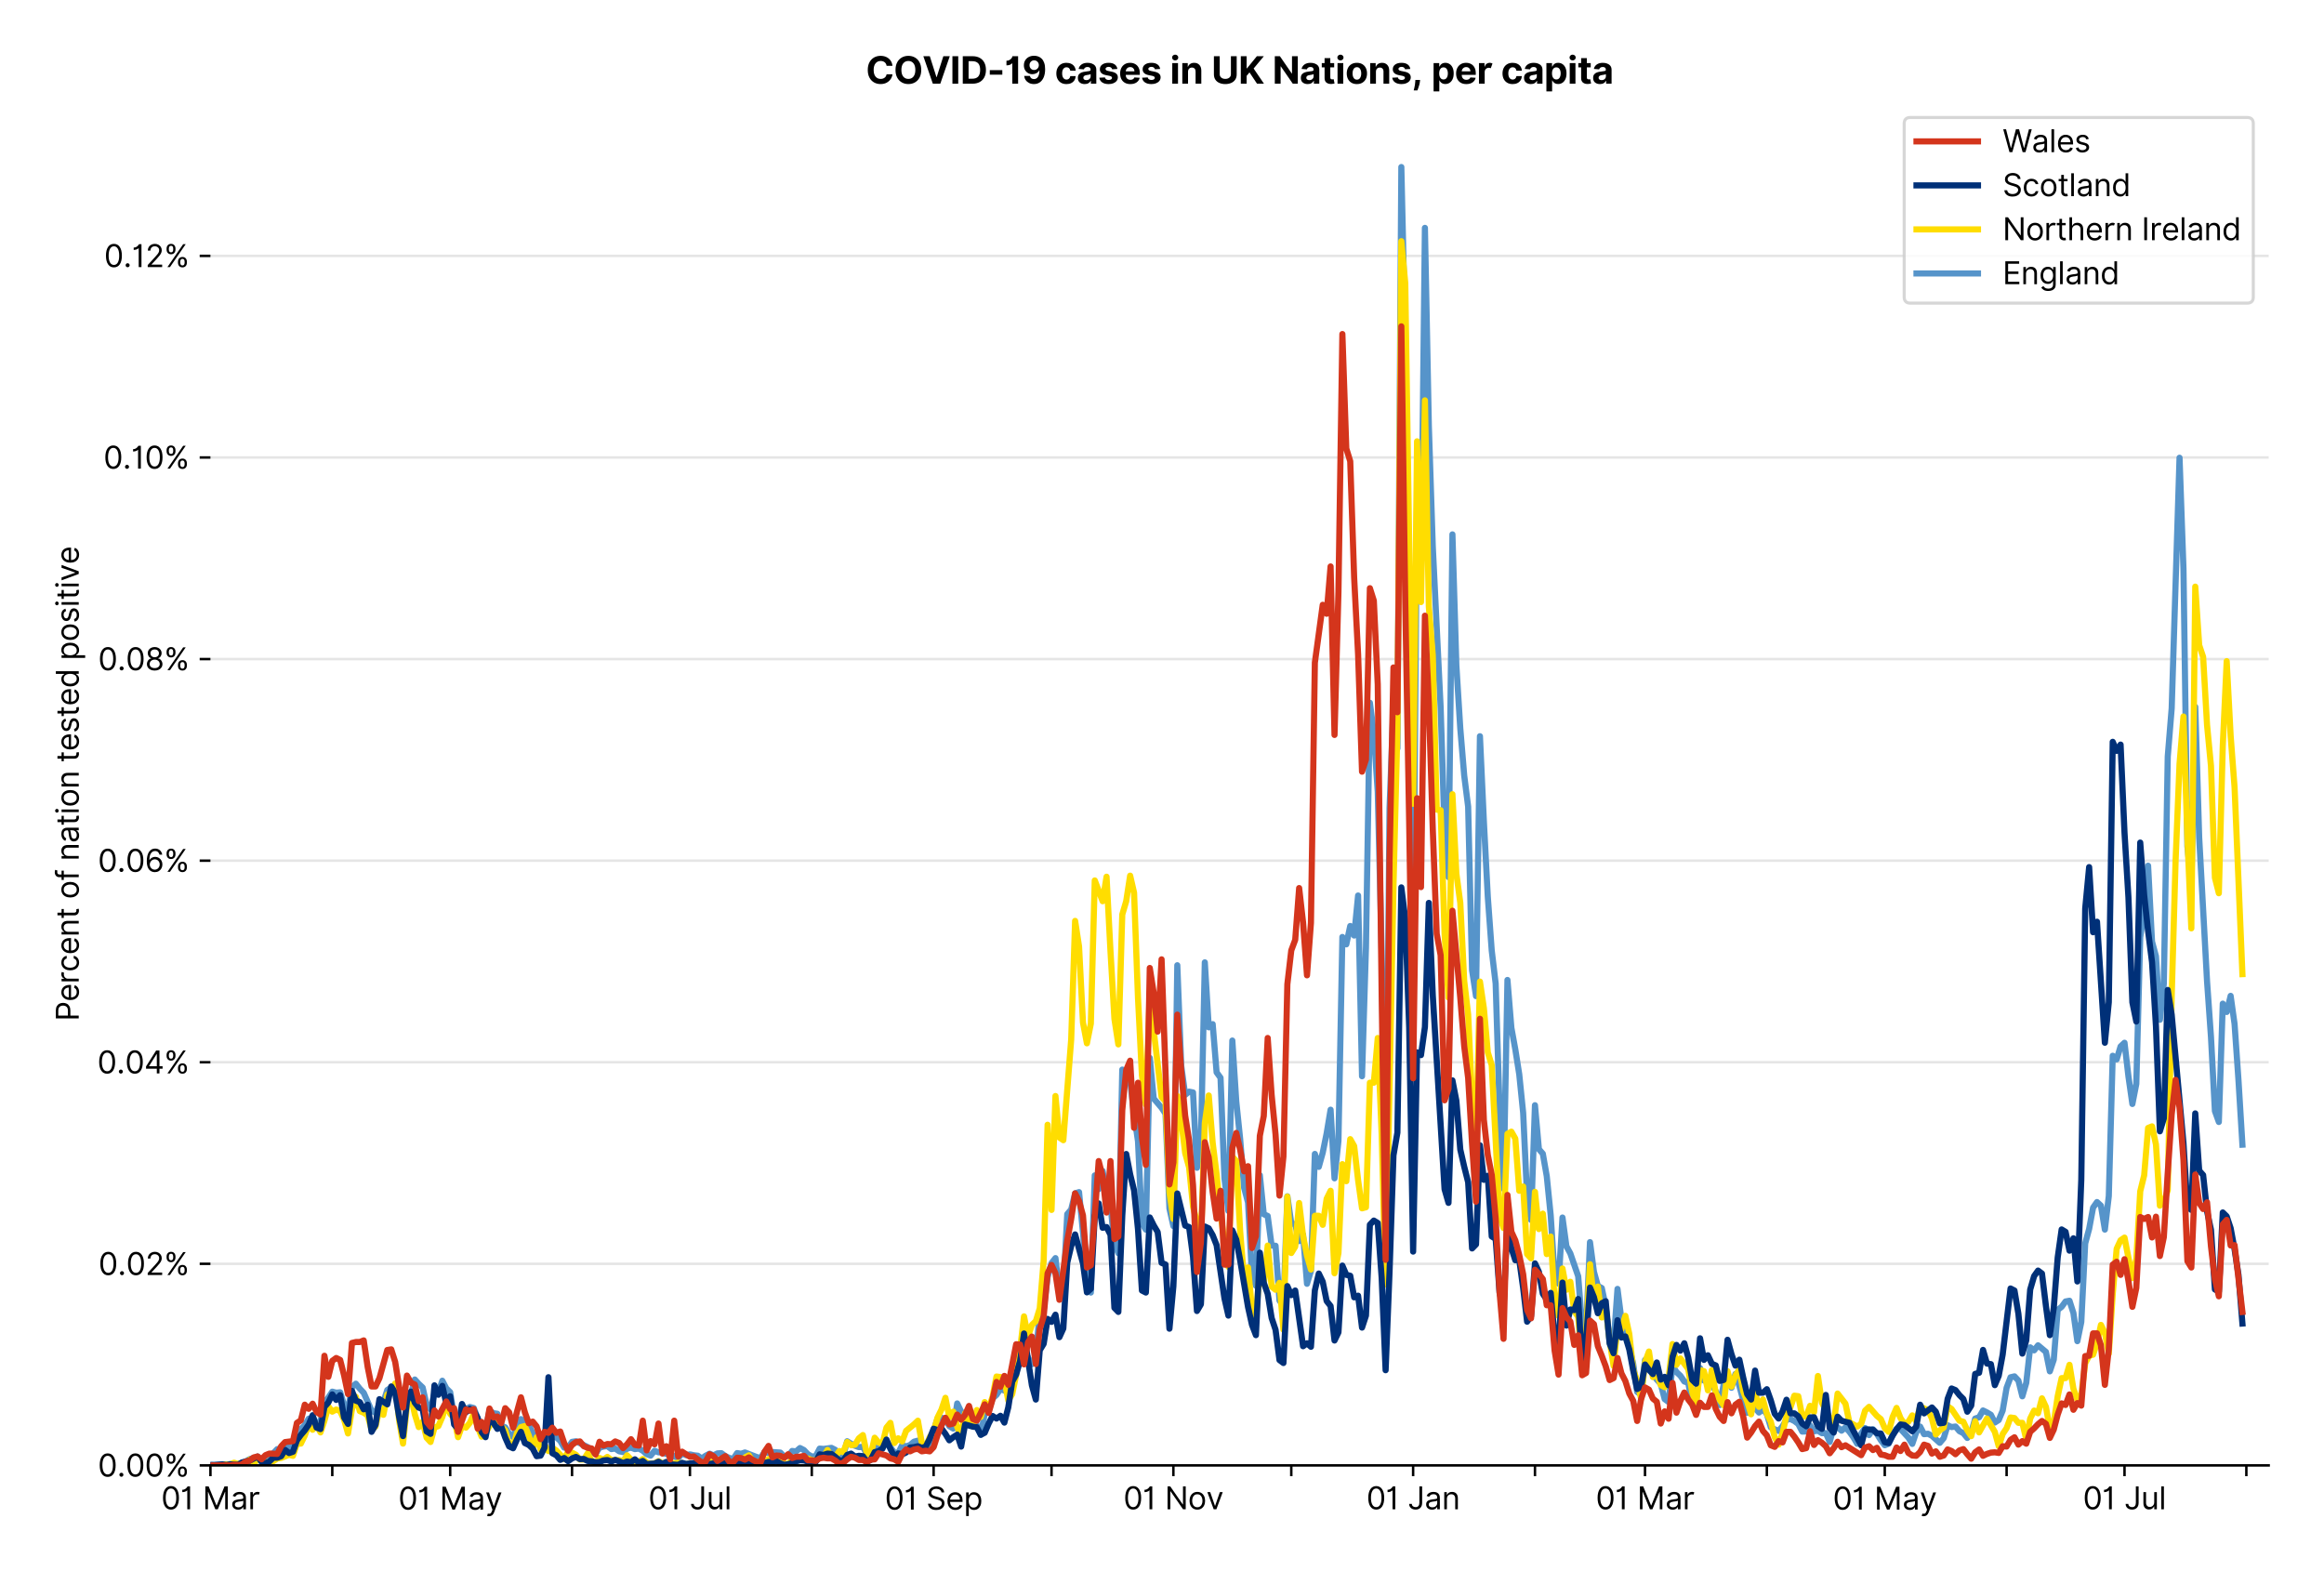<?xml version="1.0" encoding="utf-8" standalone="no"?>
<!DOCTYPE svg PUBLIC "-//W3C//DTD SVG 1.1//EN"
  "http://www.w3.org/Graphics/SVG/1.1/DTD/svg11.dtd">
<svg version="1.1" viewBox="0 0 756.061 511.234" xmlns="http://www.w3.org/2000/svg" xmlns:xlink="http://www.w3.org/1999/xlink">
 <defs>
  <style type="text/css">*{stroke-linecap:butt;stroke-linejoin:round;}</style>
 </defs>
 <g id="figure_1">
  <g id="patch_1">
   <path d="M 0 511.234 
L 756.061 511.234 
L 756.061 0 
L 0 0 
z
" style="fill:#ffffff;"/>
  </g>
  <g id="axes_1">
   <g id="patch_2">
    <path d="M 68.461 476.745 
L 738.061 476.745 
L 738.061 33.225 
L 68.461 33.225 
z
" style="fill:#ffffff;"/>
   </g>
   <g id="matplotlib.axis_1">
    <g id="xtick_1">
     <g id="line2d_1">
      <defs>
       <path d="M 0 0 
L 0 3.5 
" id="m4f96fc8d9f" style="stroke:#000000;stroke-width:0.8;"/>
      </defs>
      <g>
       <use style="stroke:#000000;stroke-width:0.8;" x="68.461" xlink:href="#m4f96fc8d9f" y="476.745"/>
      </g>
     </g>
     <g id="text_1">
      <!-- 01 Mar -->
      <g transform="translate(52.424 491.018)scale(0.1 -0.1)">
       <defs>
        <path d="M 2000 -64 
Q 1230 -64 806 561 
Q 382 1186 382 2327 
Q 382 3459 809 4088 
Q 1236 4718 2000 4718 
Q 2764 4718 3191 4088 
Q 3618 3459 3618 2327 
Q 3618 1186 3194 561 
Q 2771 -64 2000 -64 
z
M 2000 436 
Q 2509 436 2791 927 
Q 3073 1418 3073 2327 
Q 3073 3234 2789 3730 
Q 2505 4227 2000 4227 
Q 1496 4227 1211 3730 
Q 927 3234 927 2327 
Q 927 1418 1210 927 
Q 1493 436 2000 436 
z
" id="Inter-Regular-30" transform="scale(0.016)"/>
        <path d="M 1973 4655 
L 1973 0 
L 1409 0 
L 1409 3836 
L 1373 3836 
Q 1341 3773 1209 3692 
Q 1077 3611 868 3551 
Q 659 3491 391 3491 
L 391 3964 
Q 661 3964 859 4061 
Q 1057 4159 1190 4291 
Q 1323 4423 1392 4529 
Q 1461 4636 1473 4655 
L 1973 4655 
z
" id="Inter-Regular-31" transform="scale(0.016)"/>
        <path id="Inter-Regular-20" transform="scale(0.016)"/>
        <path d="M 564 4655 
L 1236 4655 
L 2818 791 
L 2873 791 
L 4455 4655 
L 5127 4655 
L 5127 0 
L 4600 0 
L 4600 3536 
L 4555 3536 
L 3100 0 
L 2591 0 
L 1136 3536 
L 1091 3536 
L 1091 0 
L 564 0 
L 564 4655 
z
" id="Inter-Regular-4d" transform="scale(0.016)"/>
        <path d="M 1518 -82 
Q 1186 -82 916 44 
Q 646 170 486 410 
Q 327 650 327 991 
Q 327 1291 445 1478 
Q 564 1666 761 1773 
Q 959 1880 1199 1933 
Q 1439 1986 1682 2018 
Q 2000 2059 2199 2080 
Q 2398 2102 2490 2154 
Q 2582 2207 2582 2336 
L 2582 2355 
Q 2582 2691 2399 2877 
Q 2216 3064 1846 3064 
Q 1461 3064 1243 2895 
Q 1025 2727 936 2536 
L 427 2718 
Q 564 3036 792 3214 
Q 1021 3393 1292 3464 
Q 1564 3536 1827 3536 
Q 1996 3536 2215 3496 
Q 2434 3457 2640 3334 
Q 2846 3211 2982 2963 
Q 3118 2716 3118 2300 
L 3118 0 
L 2582 0 
L 2582 473 
L 2555 473 
Q 2500 359 2373 229 
Q 2246 100 2034 9 
Q 1823 -82 1518 -82 
z
M 1600 400 
Q 1918 400 2137 525 
Q 2357 650 2469 847 
Q 2582 1045 2582 1264 
L 2582 1755 
Q 2548 1714 2433 1681 
Q 2318 1648 2169 1624 
Q 2021 1600 1881 1583 
Q 1741 1566 1655 1555 
Q 1446 1527 1265 1467 
Q 1084 1407 974 1287 
Q 864 1168 864 964 
Q 864 684 1072 542 
Q 1280 400 1600 400 
z
" id="Inter-Regular-61" transform="scale(0.016)"/>
        <path d="M 491 0 
L 491 3491 
L 1009 3491 
L 1009 2964 
L 1046 2964 
Q 1139 3223 1389 3384 
Q 1639 3545 1955 3545 
Q 2100 3545 2209 3511 
Q 2318 3477 2400 3418 
L 2218 2964 
Q 2161 2993 2085 3010 
Q 2009 3027 1909 3027 
Q 1527 3027 1277 2794 
Q 1027 2561 1027 2209 
L 1027 0 
L 491 0 
z
" id="Inter-Regular-72" transform="scale(0.016)"/>
       </defs>
       <use xlink:href="#Inter-Regular-30"/>
       <use x="62.5" xlink:href="#Inter-Regular-31"/>
       <use x="106.676" xlink:href="#Inter-Regular-20"/>
       <use x="134.801" xlink:href="#Inter-Regular-4d"/>
       <use x="225.994" xlink:href="#Inter-Regular-61"/>
       <use x="282.386" xlink:href="#Inter-Regular-72"/>
      </g>
     </g>
    </g>
    <g id="xtick_2">
     <g id="line2d_2">
      <g>
       <use style="stroke:#000000;stroke-width:0.8;" x="108.099" xlink:href="#m4f96fc8d9f" y="476.745"/>
      </g>
     </g>
    </g>
    <g id="xtick_3">
     <g id="line2d_3">
      <g>
       <use style="stroke:#000000;stroke-width:0.8;" x="146.459" xlink:href="#m4f96fc8d9f" y="476.745"/>
      </g>
     </g>
     <g id="text_2">
      <!-- 01 May -->
      <g transform="translate(129.555 491.117)scale(0.1 -0.1)">
       <defs>
        <path d="M 818 -1355 
Q 682 -1355 575 -1333 
Q 468 -1311 427 -1291 
L 564 -818 
Q 857 -893 1053 -814 
Q 1250 -736 1391 -345 
L 1509 -18 
L 218 3491 
L 800 3491 
L 1764 709 
L 1800 709 
L 2764 3491 
L 3346 3491 
L 1846 -564 
Q 1550 -1355 818 -1355 
z
" id="Inter-Regular-79" transform="scale(0.016)"/>
       </defs>
       <use xlink:href="#Inter-Regular-30"/>
       <use x="62.5" xlink:href="#Inter-Regular-31"/>
       <use x="106.676" xlink:href="#Inter-Regular-20"/>
       <use x="134.801" xlink:href="#Inter-Regular-4d"/>
       <use x="225.994" xlink:href="#Inter-Regular-61"/>
       <use x="282.386" xlink:href="#Inter-Regular-79"/>
      </g>
     </g>
    </g>
    <g id="xtick_4">
     <g id="line2d_4">
      <g>
       <use style="stroke:#000000;stroke-width:0.8;" x="186.097" xlink:href="#m4f96fc8d9f" y="476.745"/>
      </g>
     </g>
    </g>
    <g id="xtick_5">
     <g id="line2d_5">
      <g>
       <use style="stroke:#000000;stroke-width:0.8;" x="224.456" xlink:href="#m4f96fc8d9f" y="476.745"/>
      </g>
     </g>
     <g id="text_3">
      <!-- 01 Jul -->
      <g transform="translate(210.912 491.018)scale(0.1 -0.1)">
       <defs>
        <path d="M 2346 4655 
L 2909 4655 
L 2909 1327 
Q 2909 657 2549 296 
Q 2189 -64 1582 -64 
Q 1200 -64 902 76 
Q 605 216 434 475 
Q 264 734 264 1091 
L 818 1091 
Q 818 795 1034 615 
Q 1250 436 1582 436 
Q 1948 436 2147 664 
Q 2346 893 2346 1327 
L 2346 4655 
z
" id="Inter-Regular-4a" transform="scale(0.016)"/>
        <path d="M 2691 1427 
L 2691 3491 
L 3227 3491 
L 3227 0 
L 2691 0 
L 2691 591 
L 2655 591 
Q 2532 325 2273 140 
Q 2014 -45 1618 -45 
Q 1127 -45 809 280 
Q 491 605 491 1273 
L 491 3491 
L 1027 3491 
L 1027 1309 
Q 1027 927 1242 700 
Q 1457 473 1791 473 
Q 1991 473 2199 575 
Q 2407 677 2549 888 
Q 2691 1100 2691 1427 
z
" id="Inter-Regular-75" transform="scale(0.016)"/>
        <path d="M 1027 4655 
L 1027 0 
L 491 0 
L 491 4655 
L 1027 4655 
z
" id="Inter-Regular-6c" transform="scale(0.016)"/>
       </defs>
       <use xlink:href="#Inter-Regular-30"/>
       <use x="62.5" xlink:href="#Inter-Regular-31"/>
       <use x="106.676" xlink:href="#Inter-Regular-20"/>
       <use x="134.801" xlink:href="#Inter-Regular-4a"/>
       <use x="189.063" xlink:href="#Inter-Regular-75"/>
       <use x="247.159" xlink:href="#Inter-Regular-6c"/>
      </g>
     </g>
    </g>
    <g id="xtick_6">
     <g id="line2d_6">
      <g>
       <use style="stroke:#000000;stroke-width:0.8;" x="264.094" xlink:href="#m4f96fc8d9f" y="476.745"/>
      </g>
     </g>
    </g>
    <g id="xtick_7">
     <g id="line2d_7">
      <g>
       <use style="stroke:#000000;stroke-width:0.8;" x="303.732" xlink:href="#m4f96fc8d9f" y="476.745"/>
      </g>
     </g>
     <g id="text_4">
      <!-- 01 Sep -->
      <g transform="translate(287.845 491.117)scale(0.1 -0.1)">
       <defs>
        <path d="M 3109 3491 
Q 3068 3836 2777 4027 
Q 2486 4218 2064 4218 
Q 1600 4218 1318 3999 
Q 1036 3780 1036 3445 
Q 1036 3195 1189 3042 
Q 1343 2889 1553 2803 
Q 1764 2718 1936 2673 
L 2409 2545 
Q 2591 2498 2815 2414 
Q 3039 2330 3244 2185 
Q 3450 2041 3584 1816 
Q 3718 1591 3718 1264 
Q 3718 886 3521 581 
Q 3325 277 2949 97 
Q 2573 -82 2036 -82 
Q 1286 -82 845 272 
Q 405 627 364 1200 
L 946 1200 
Q 968 936 1124 764 
Q 1280 593 1519 510 
Q 1759 427 2036 427 
Q 2359 427 2616 533 
Q 2873 639 3023 828 
Q 3173 1018 3173 1273 
Q 3173 1505 3043 1650 
Q 2914 1795 2702 1886 
Q 2491 1977 2246 2045 
L 1673 2209 
Q 1127 2366 809 2657 
Q 491 2948 491 3418 
Q 491 3809 703 4101 
Q 916 4393 1276 4555 
Q 1636 4718 2082 4718 
Q 2532 4718 2882 4558 
Q 3232 4398 3437 4120 
Q 3643 3843 3655 3491 
L 3109 3491 
z
" id="Inter-Regular-53" transform="scale(0.016)"/>
        <path d="M 1955 -73 
Q 1450 -73 1085 151 
Q 721 375 524 778 
Q 327 1182 327 1718 
Q 327 2255 524 2665 
Q 721 3075 1074 3305 
Q 1427 3536 1900 3536 
Q 2173 3536 2439 3445 
Q 2705 3355 2923 3151 
Q 3141 2948 3270 2614 
Q 3400 2280 3400 1791 
L 3400 1564 
L 866 1564 
Q 884 1005 1183 707 
Q 1482 409 1955 409 
Q 2271 409 2498 545 
Q 2725 682 2827 955 
L 3346 809 
Q 3223 414 2854 170 
Q 2486 -73 1955 -73 
z
M 866 2027 
L 2855 2027 
Q 2855 2470 2595 2762 
Q 2336 3055 1900 3055 
Q 1593 3055 1368 2911 
Q 1143 2768 1013 2533 
Q 884 2298 866 2027 
z
" id="Inter-Regular-65" transform="scale(0.016)"/>
        <path d="M 491 -1309 
L 491 3491 
L 1009 3491 
L 1009 2936 
L 1073 2936 
Q 1132 3027 1237 3169 
Q 1343 3311 1542 3423 
Q 1741 3536 2082 3536 
Q 2523 3536 2859 3315 
Q 3196 3095 3384 2690 
Q 3573 2286 3573 1736 
Q 3573 1182 3384 776 
Q 3196 370 2861 148 
Q 2527 -73 2091 -73 
Q 1755 -73 1552 39 
Q 1350 152 1241 296 
Q 1132 441 1073 536 
L 1027 536 
L 1027 -1309 
L 491 -1309 
z
M 1018 1745 
Q 1018 1152 1276 780 
Q 1534 409 2018 409 
Q 2355 409 2581 587 
Q 2807 766 2921 1069 
Q 3036 1373 3036 1745 
Q 3036 2114 2923 2410 
Q 2811 2707 2585 2881 
Q 2359 3055 2018 3055 
Q 1527 3055 1272 2693 
Q 1018 2332 1018 1745 
z
" id="Inter-Regular-70" transform="scale(0.016)"/>
       </defs>
       <use xlink:href="#Inter-Regular-30"/>
       <use x="62.5" xlink:href="#Inter-Regular-31"/>
       <use x="106.676" xlink:href="#Inter-Regular-20"/>
       <use x="134.801" xlink:href="#Inter-Regular-53"/>
       <use x="198.58" xlink:href="#Inter-Regular-65"/>
       <use x="256.818" xlink:href="#Inter-Regular-70"/>
      </g>
     </g>
    </g>
    <g id="xtick_8">
     <g id="line2d_8">
      <g>
       <use style="stroke:#000000;stroke-width:0.8;" x="342.092" xlink:href="#m4f96fc8d9f" y="476.745"/>
      </g>
     </g>
    </g>
    <g id="xtick_9">
     <g id="line2d_9">
      <g>
       <use style="stroke:#000000;stroke-width:0.8;" x="381.73" xlink:href="#m4f96fc8d9f" y="476.745"/>
      </g>
     </g>
     <g id="text_5">
      <!-- 01 Nov -->
      <g transform="translate(365.459 491.018)scale(0.1 -0.1)">
       <defs>
        <path d="M 4255 4655 
L 4255 0 
L 3709 0 
L 1173 3655 
L 1127 3655 
L 1127 0 
L 564 0 
L 564 4655 
L 1109 4655 
L 3655 991 
L 3700 991 
L 3700 4655 
L 4255 4655 
z
" id="Inter-Regular-4e" transform="scale(0.016)"/>
        <path d="M 1909 -73 
Q 1436 -73 1080 152 
Q 725 377 526 781 
Q 327 1186 327 1727 
Q 327 2273 526 2679 
Q 725 3086 1080 3311 
Q 1436 3536 1909 3536 
Q 2382 3536 2737 3311 
Q 3093 3086 3292 2679 
Q 3491 2273 3491 1727 
Q 3491 1186 3292 781 
Q 3093 377 2737 152 
Q 2382 -73 1909 -73 
z
M 1909 409 
Q 2268 409 2500 593 
Q 2732 777 2843 1077 
Q 2955 1377 2955 1727 
Q 2955 2077 2843 2379 
Q 2732 2682 2500 2868 
Q 2268 3055 1909 3055 
Q 1550 3055 1318 2868 
Q 1086 2682 975 2379 
Q 864 2077 864 1727 
Q 864 1377 975 1077 
Q 1086 777 1318 593 
Q 1550 409 1909 409 
z
" id="Inter-Regular-6f" transform="scale(0.016)"/>
        <path d="M 3346 3491 
L 2055 0 
L 1509 0 
L 218 3491 
L 800 3491 
L 1764 709 
L 1800 709 
L 2764 3491 
L 3346 3491 
z
" id="Inter-Regular-76" transform="scale(0.016)"/>
       </defs>
       <use xlink:href="#Inter-Regular-30"/>
       <use x="62.5" xlink:href="#Inter-Regular-31"/>
       <use x="106.676" xlink:href="#Inter-Regular-20"/>
       <use x="134.801" xlink:href="#Inter-Regular-4e"/>
       <use x="210.085" xlink:href="#Inter-Regular-6f"/>
       <use x="269.744" xlink:href="#Inter-Regular-76"/>
      </g>
     </g>
    </g>
    <g id="xtick_10">
     <g id="line2d_10">
      <g>
       <use style="stroke:#000000;stroke-width:0.8;" x="420.089" xlink:href="#m4f96fc8d9f" y="476.745"/>
      </g>
     </g>
    </g>
    <g id="xtick_11">
     <g id="line2d_11">
      <g>
       <use style="stroke:#000000;stroke-width:0.8;" x="459.728" xlink:href="#m4f96fc8d9f" y="476.745"/>
      </g>
     </g>
     <g id="text_6">
      <!-- 01 Jan -->
      <g transform="translate(444.528 491.018)scale(0.1 -0.1)">
       <defs>
        <path d="M 1027 2100 
L 1027 0 
L 491 0 
L 491 3491 
L 1009 3491 
L 1009 2945 
L 1055 2945 
Q 1177 3211 1427 3373 
Q 1677 3536 2073 3536 
Q 2602 3536 2928 3211 
Q 3255 2886 3255 2218 
L 3255 0 
L 2718 0 
L 2718 2182 
Q 2718 2593 2504 2824 
Q 2291 3055 1918 3055 
Q 1534 3055 1280 2806 
Q 1027 2557 1027 2100 
z
" id="Inter-Regular-6e" transform="scale(0.016)"/>
       </defs>
       <use xlink:href="#Inter-Regular-30"/>
       <use x="62.5" xlink:href="#Inter-Regular-31"/>
       <use x="106.676" xlink:href="#Inter-Regular-20"/>
       <use x="134.801" xlink:href="#Inter-Regular-4a"/>
       <use x="189.063" xlink:href="#Inter-Regular-61"/>
       <use x="245.455" xlink:href="#Inter-Regular-6e"/>
      </g>
     </g>
    </g>
    <g id="xtick_12">
     <g id="line2d_12">
      <g>
       <use style="stroke:#000000;stroke-width:0.8;" x="499.366" xlink:href="#m4f96fc8d9f" y="476.745"/>
      </g>
     </g>
    </g>
    <g id="xtick_13">
     <g id="line2d_13">
      <g>
       <use style="stroke:#000000;stroke-width:0.8;" x="535.168" xlink:href="#m4f96fc8d9f" y="476.745"/>
      </g>
     </g>
     <g id="text_7">
      <!-- 01 Mar -->
      <g transform="translate(519.131 491.018)scale(0.1 -0.1)">
       <use xlink:href="#Inter-Regular-30"/>
       <use x="62.5" xlink:href="#Inter-Regular-31"/>
       <use x="106.676" xlink:href="#Inter-Regular-20"/>
       <use x="134.801" xlink:href="#Inter-Regular-4d"/>
       <use x="225.994" xlink:href="#Inter-Regular-61"/>
       <use x="282.386" xlink:href="#Inter-Regular-72"/>
      </g>
     </g>
    </g>
    <g id="xtick_14">
     <g id="line2d_14">
      <g>
       <use style="stroke:#000000;stroke-width:0.8;" x="574.806" xlink:href="#m4f96fc8d9f" y="476.745"/>
      </g>
     </g>
    </g>
    <g id="xtick_15">
     <g id="line2d_15">
      <g>
       <use style="stroke:#000000;stroke-width:0.8;" x="613.165" xlink:href="#m4f96fc8d9f" y="476.745"/>
      </g>
     </g>
     <g id="text_8">
      <!-- 01 May -->
      <g transform="translate(596.262 491.117)scale(0.1 -0.1)">
       <use xlink:href="#Inter-Regular-30"/>
       <use x="62.5" xlink:href="#Inter-Regular-31"/>
       <use x="106.676" xlink:href="#Inter-Regular-20"/>
       <use x="134.801" xlink:href="#Inter-Regular-4d"/>
       <use x="225.994" xlink:href="#Inter-Regular-61"/>
       <use x="282.386" xlink:href="#Inter-Regular-79"/>
      </g>
     </g>
    </g>
    <g id="xtick_16">
     <g id="line2d_16">
      <g>
       <use style="stroke:#000000;stroke-width:0.8;" x="652.804" xlink:href="#m4f96fc8d9f" y="476.745"/>
      </g>
     </g>
    </g>
    <g id="xtick_17">
     <g id="line2d_17">
      <g>
       <use style="stroke:#000000;stroke-width:0.8;" x="691.163" xlink:href="#m4f96fc8d9f" y="476.745"/>
      </g>
     </g>
     <g id="text_9">
      <!-- 01 Jul -->
      <g transform="translate(677.619 491.018)scale(0.1 -0.1)">
       <use xlink:href="#Inter-Regular-30"/>
       <use x="62.5" xlink:href="#Inter-Regular-31"/>
       <use x="106.676" xlink:href="#Inter-Regular-20"/>
       <use x="134.801" xlink:href="#Inter-Regular-4a"/>
       <use x="189.063" xlink:href="#Inter-Regular-75"/>
       <use x="247.159" xlink:href="#Inter-Regular-6c"/>
      </g>
     </g>
    </g>
    <g id="xtick_18">
     <g id="line2d_18">
      <g>
       <use style="stroke:#000000;stroke-width:0.8;" x="730.801" xlink:href="#m4f96fc8d9f" y="476.745"/>
      </g>
     </g>
    </g>
   </g>
   <g id="matplotlib.axis_2">
    <g id="ytick_1">
     <g id="line2d_19">
      <path clip-path="url(#pb347d938a4)" d="M 68.461 476.745 
L 738.061 476.745 
" style="fill:none;stroke:#e5e5e5;stroke-linecap:square;stroke-width:0.8;"/>
     </g>
     <g id="line2d_20">
      <defs>
       <path d="M 0 0 
L -3.5 0 
" id="m9164838b9f" style="stroke:#000000;stroke-width:0.8;"/>
      </defs>
      <g>
       <use style="stroke:#000000;stroke-width:0.8;" x="68.461" xlink:href="#m9164838b9f" y="476.745"/>
      </g>
     </g>
     <g id="text_10">
      <!-- 0.00% -->
      <g transform="translate(31.83 480.382)scale(0.1 -0.1)">
       <defs>
        <path d="M 882 -36 
Q 714 -36 593 84 
Q 473 205 473 373 
Q 473 541 593 661 
Q 714 782 882 782 
Q 1050 782 1170 661 
Q 1291 541 1291 373 
Q 1291 205 1170 84 
Q 1050 -36 882 -36 
z
" id="Inter-Regular-2e" transform="scale(0.016)"/>
        <path d="M 2855 873 
L 2855 1118 
Q 2855 1373 2960 1585 
Q 3066 1798 3269 1926 
Q 3473 2055 3764 2055 
Q 4059 2055 4259 1926 
Q 4459 1798 4561 1585 
Q 4664 1373 4664 1118 
L 4664 873 
Q 4664 618 4560 405 
Q 4457 193 4256 64 
Q 4055 -64 3764 -64 
Q 3468 -64 3266 64 
Q 3064 193 2959 405 
Q 2855 618 2855 873 
z
M 536 3536 
L 536 3782 
Q 536 4036 642 4248 
Q 748 4461 951 4589 
Q 1155 4718 1446 4718 
Q 1741 4718 1941 4589 
Q 2141 4461 2243 4248 
Q 2346 4036 2346 3782 
L 2346 3536 
Q 2346 3282 2242 3069 
Q 2139 2857 1937 2728 
Q 1736 2600 1446 2600 
Q 1150 2600 948 2728 
Q 746 2857 641 3069 
Q 536 3282 536 3536 
z
M 709 0 
L 3909 4655 
L 4427 4655 
L 1227 0 
L 709 0 
z
M 3318 1118 
L 3318 873 
Q 3318 661 3418 494 
Q 3518 327 3764 327 
Q 4002 327 4101 494 
Q 4200 661 4200 873 
L 4200 1118 
Q 4200 1330 4104 1497 
Q 4009 1664 3764 1664 
Q 3525 1664 3421 1497 
Q 3318 1330 3318 1118 
z
M 1000 3782 
L 1000 3536 
Q 1000 3325 1100 3158 
Q 1200 2991 1446 2991 
Q 1684 2991 1783 3158 
Q 1882 3325 1882 3536 
L 1882 3782 
Q 1882 3993 1786 4160 
Q 1691 4327 1446 4327 
Q 1207 4327 1103 4160 
Q 1000 3993 1000 3782 
z
" id="Inter-Regular-25" transform="scale(0.016)"/>
       </defs>
       <use xlink:href="#Inter-Regular-30"/>
       <use x="62.5" xlink:href="#Inter-Regular-2e"/>
       <use x="90.057" xlink:href="#Inter-Regular-30"/>
       <use x="152.557" xlink:href="#Inter-Regular-30"/>
       <use x="215.057" xlink:href="#Inter-Regular-25"/>
      </g>
     </g>
    </g>
    <g id="ytick_2">
     <g id="line2d_21">
      <path clip-path="url(#pb347d938a4)" d="M 68.461 411.163 
L 738.061 411.163 
" style="fill:none;stroke:#e5e5e5;stroke-linecap:square;stroke-width:0.8;"/>
     </g>
     <g id="line2d_22">
      <g>
       <use style="stroke:#000000;stroke-width:0.8;" x="68.461" xlink:href="#m9164838b9f" y="411.163"/>
      </g>
     </g>
     <g id="text_11">
      <!-- 0.02% -->
      <g transform="translate(32.028 414.799)scale(0.1 -0.1)">
       <defs>
        <path d="M 482 0 
L 482 409 
L 2018 2091 
Q 2289 2386 2464 2605 
Q 2639 2825 2724 3019 
Q 2809 3214 2809 3427 
Q 2809 3795 2553 4011 
Q 2298 4227 1918 4227 
Q 1514 4227 1275 3985 
Q 1036 3743 1036 3345 
L 500 3345 
Q 500 3755 688 4064 
Q 877 4373 1203 4545 
Q 1530 4718 1936 4718 
Q 2346 4718 2661 4545 
Q 2977 4373 3156 4079 
Q 3336 3786 3336 3427 
Q 3336 3170 3244 2926 
Q 3152 2682 2926 2383 
Q 2700 2084 2300 1655 
L 1255 536 
L 1255 500 
L 3418 500 
L 3418 0 
L 482 0 
z
" id="Inter-Regular-32" transform="scale(0.016)"/>
       </defs>
       <use xlink:href="#Inter-Regular-30"/>
       <use x="62.5" xlink:href="#Inter-Regular-2e"/>
       <use x="90.057" xlink:href="#Inter-Regular-30"/>
       <use x="152.557" xlink:href="#Inter-Regular-32"/>
       <use x="213.068" xlink:href="#Inter-Regular-25"/>
      </g>
     </g>
    </g>
    <g id="ytick_3">
     <g id="line2d_23">
      <path clip-path="url(#pb347d938a4)" d="M 68.461 345.58 
L 738.061 345.58 
" style="fill:none;stroke:#e5e5e5;stroke-linecap:square;stroke-width:0.8;"/>
     </g>
     <g id="line2d_24">
      <g>
       <use style="stroke:#000000;stroke-width:0.8;" x="68.461" xlink:href="#m9164838b9f" y="345.58"/>
      </g>
     </g>
     <g id="text_12">
      <!-- 0.04% -->
      <g transform="translate(31.659 349.217)scale(0.1 -0.1)">
       <defs>
        <path d="M 373 955 
L 373 1418 
L 2418 4655 
L 3100 4655 
L 3100 1455 
L 3736 1455 
L 3736 955 
L 3100 955 
L 3100 0 
L 2564 0 
L 2564 955 
L 373 955 
z
M 2564 1455 
L 2564 3936 
L 2527 3936 
L 982 1491 
L 982 1455 
L 2564 1455 
z
" id="Inter-Regular-34" transform="scale(0.016)"/>
       </defs>
       <use xlink:href="#Inter-Regular-30"/>
       <use x="62.5" xlink:href="#Inter-Regular-2e"/>
       <use x="90.057" xlink:href="#Inter-Regular-30"/>
       <use x="152.557" xlink:href="#Inter-Regular-34"/>
       <use x="216.761" xlink:href="#Inter-Regular-25"/>
      </g>
     </g>
    </g>
    <g id="ytick_4">
     <g id="line2d_25">
      <path clip-path="url(#pb347d938a4)" d="M 68.461 279.998 
L 738.061 279.998 
" style="fill:none;stroke:#e5e5e5;stroke-linecap:square;stroke-width:0.8;"/>
     </g>
     <g id="line2d_26">
      <g>
       <use style="stroke:#000000;stroke-width:0.8;" x="68.461" xlink:href="#m9164838b9f" y="279.998"/>
      </g>
     </g>
     <g id="text_13">
      <!-- 0.06% -->
      <g transform="translate(31.844 283.634)scale(0.1 -0.1)">
       <defs>
        <path d="M 2027 -64 
Q 1741 -59 1454 45 
Q 1168 150 932 399 
Q 696 648 552 1074 
Q 409 1500 409 2145 
Q 409 3386 861 4056 
Q 1314 4727 2100 4727 
Q 2686 4727 3073 4384 
Q 3461 4041 3546 3491 
L 2991 3491 
Q 2914 3811 2691 4019 
Q 2468 4227 2100 4227 
Q 1559 4227 1249 3755 
Q 939 3284 936 2427 
L 973 2427 
Q 1164 2716 1461 2880 
Q 1759 3045 2118 3045 
Q 2518 3045 2850 2846 
Q 3182 2648 3382 2299 
Q 3582 1950 3582 1500 
Q 3582 1068 3389 710 
Q 3196 352 2847 142 
Q 2498 -68 2027 -64 
z
M 2027 436 
Q 2314 436 2542 579 
Q 2771 723 2903 964 
Q 3036 1205 3036 1500 
Q 3036 1789 2908 2026 
Q 2780 2264 2556 2404 
Q 2332 2545 2046 2545 
Q 1757 2545 1525 2397 
Q 1293 2250 1157 2010 
Q 1021 1770 1018 1491 
Q 1018 1214 1149 973 
Q 1280 732 1508 584 
Q 1736 436 2027 436 
z
" id="Inter-Regular-36" transform="scale(0.016)"/>
       </defs>
       <use xlink:href="#Inter-Regular-30"/>
       <use x="62.5" xlink:href="#Inter-Regular-2e"/>
       <use x="90.057" xlink:href="#Inter-Regular-30"/>
       <use x="152.557" xlink:href="#Inter-Regular-36"/>
       <use x="214.915" xlink:href="#Inter-Regular-25"/>
      </g>
     </g>
    </g>
    <g id="ytick_5">
     <g id="line2d_27">
      <path clip-path="url(#pb347d938a4)" d="M 68.461 214.415 
L 738.061 214.415 
" style="fill:none;stroke:#e5e5e5;stroke-linecap:square;stroke-width:0.8;"/>
     </g>
     <g id="line2d_28">
      <g>
       <use style="stroke:#000000;stroke-width:0.8;" x="68.461" xlink:href="#m9164838b9f" y="214.415"/>
      </g>
     </g>
     <g id="text_14">
      <!-- 0.08% -->
      <g transform="translate(31.914 218.052)scale(0.1 -0.1)">
       <defs>
        <path d="M 1973 -64 
Q 1505 -64 1147 103 
Q 789 270 589 564 
Q 389 859 391 1236 
Q 389 1532 507 1783 
Q 625 2034 830 2203 
Q 1036 2373 1291 2418 
L 1291 2445 
Q 957 2532 759 2821 
Q 561 3111 564 3482 
Q 561 3836 743 4115 
Q 925 4395 1244 4556 
Q 1564 4718 1973 4718 
Q 2377 4718 2695 4556 
Q 3014 4395 3197 4115 
Q 3380 3836 3382 3482 
Q 3380 3111 3181 2821 
Q 2982 2532 2655 2445 
L 2655 2418 
Q 2907 2373 3109 2203 
Q 3311 2034 3431 1783 
Q 3552 1532 3555 1236 
Q 3552 859 3351 564 
Q 3150 270 2794 103 
Q 2439 -64 1973 -64 
z
M 1973 436 
Q 2446 436 2722 662 
Q 2998 889 3000 1264 
Q 2998 1527 2864 1729 
Q 2730 1932 2499 2048 
Q 2268 2164 1973 2164 
Q 1675 2164 1442 2048 
Q 1209 1932 1076 1729 
Q 943 1527 946 1264 
Q 943 889 1218 662 
Q 1493 436 1973 436 
z
M 1973 2645 
Q 2348 2645 2591 2864 
Q 2834 3084 2836 3445 
Q 2834 3800 2596 4013 
Q 2359 4227 1973 4227 
Q 1582 4227 1344 4013 
Q 1107 3800 1109 3445 
Q 1107 3084 1349 2864 
Q 1591 2645 1973 2645 
z
" id="Inter-Regular-38" transform="scale(0.016)"/>
       </defs>
       <use xlink:href="#Inter-Regular-30"/>
       <use x="62.5" xlink:href="#Inter-Regular-2e"/>
       <use x="90.057" xlink:href="#Inter-Regular-30"/>
       <use x="152.557" xlink:href="#Inter-Regular-38"/>
       <use x="214.205" xlink:href="#Inter-Regular-25"/>
      </g>
     </g>
    </g>
    <g id="ytick_6">
     <g id="line2d_29">
      <path clip-path="url(#pb347d938a4)" d="M 68.461 148.833 
L 738.061 148.833 
" style="fill:none;stroke:#e5e5e5;stroke-linecap:square;stroke-width:0.8;"/>
     </g>
     <g id="line2d_30">
      <g>
       <use style="stroke:#000000;stroke-width:0.8;" x="68.461" xlink:href="#m9164838b9f" y="148.833"/>
      </g>
     </g>
     <g id="text_15">
      <!-- 0.10% -->
      <g transform="translate(33.663 152.469)scale(0.1 -0.1)">
       <use xlink:href="#Inter-Regular-30"/>
       <use x="62.5" xlink:href="#Inter-Regular-2e"/>
       <use x="90.057" xlink:href="#Inter-Regular-31"/>
       <use x="134.233" xlink:href="#Inter-Regular-30"/>
       <use x="196.733" xlink:href="#Inter-Regular-25"/>
      </g>
     </g>
    </g>
    <g id="ytick_7">
     <g id="line2d_31">
      <path clip-path="url(#pb347d938a4)" d="M 68.461 83.25 
L 738.061 83.25 
" style="fill:none;stroke:#e5e5e5;stroke-linecap:square;stroke-width:0.8;"/>
     </g>
     <g id="line2d_32">
      <g>
       <use style="stroke:#000000;stroke-width:0.8;" x="68.461" xlink:href="#m9164838b9f" y="83.25"/>
      </g>
     </g>
     <g id="text_16">
      <!-- 0.12% -->
      <g transform="translate(33.861 86.887)scale(0.1 -0.1)">
       <use xlink:href="#Inter-Regular-30"/>
       <use x="62.5" xlink:href="#Inter-Regular-2e"/>
       <use x="90.057" xlink:href="#Inter-Regular-31"/>
       <use x="134.233" xlink:href="#Inter-Regular-32"/>
       <use x="194.744" xlink:href="#Inter-Regular-25"/>
      </g>
     </g>
    </g>
    <g id="text_17">
     <!-- Percent of nation tested positive -->
     <g transform="translate(25.614 332.215)rotate(-90)scale(0.1 -0.1)">
      <defs>
       <path d="M 564 0 
L 564 4655 
L 2136 4655 
Q 2684 4655 3033 4458 
Q 3382 4261 3550 3927 
Q 3718 3593 3718 3182 
Q 3718 2770 3551 2434 
Q 3384 2098 3036 1899 
Q 2689 1700 2146 1700 
L 1127 1700 
L 1127 0 
L 564 0 
z
M 1127 2200 
L 2127 2200 
Q 2689 2200 2926 2482 
Q 3164 2764 3164 3182 
Q 3164 3602 2925 3878 
Q 2686 4155 2118 4155 
L 1127 4155 
L 1127 2200 
z
" id="Inter-Regular-50" transform="scale(0.016)"/>
       <path d="M 1909 -73 
Q 1418 -73 1063 159 
Q 709 391 518 798 
Q 327 1205 327 1727 
Q 327 2259 524 2667 
Q 721 3075 1074 3305 
Q 1427 3536 1900 3536 
Q 2268 3536 2563 3400 
Q 2859 3264 3047 3018 
Q 3236 2773 3282 2445 
L 2746 2445 
Q 2684 2684 2474 2869 
Q 2264 3055 1909 3055 
Q 1439 3055 1151 2697 
Q 864 2339 864 1745 
Q 864 1139 1148 774 
Q 1432 409 1909 409 
Q 2223 409 2447 570 
Q 2671 732 2746 1018 
L 3282 1018 
Q 3236 709 3058 462 
Q 2880 216 2588 71 
Q 2296 -73 1909 -73 
z
" id="Inter-Regular-63" transform="scale(0.016)"/>
       <path d="M 2009 3491 
L 2009 3036 
L 1264 3036 
L 1264 1000 
Q 1264 773 1331 660 
Q 1398 548 1503 510 
Q 1609 473 1727 473 
Q 1816 473 1873 483 
Q 1930 493 1964 500 
L 2073 18 
Q 2018 -2 1920 -23 
Q 1823 -45 1673 -45 
Q 1446 -45 1228 52 
Q 1011 150 869 350 
Q 727 550 727 855 
L 727 3036 
L 200 3036 
L 200 3491 
L 727 3491 
L 727 4327 
L 1264 4327 
L 1264 3491 
L 2009 3491 
z
" id="Inter-Regular-74" transform="scale(0.016)"/>
       <path d="M 2046 3491 
L 2046 3036 
L 1264 3036 
L 1264 0 
L 727 0 
L 727 3036 
L 164 3036 
L 164 3491 
L 727 3491 
L 727 3973 
Q 727 4273 868 4473 
Q 1009 4673 1234 4773 
Q 1459 4873 1709 4873 
Q 1907 4873 2032 4841 
Q 2157 4809 2218 4782 
L 2064 4318 
Q 2023 4332 1951 4352 
Q 1880 4373 1764 4373 
Q 1498 4373 1381 4239 
Q 1264 4105 1264 3845 
L 1264 3491 
L 2046 3491 
z
" id="Inter-Regular-66" transform="scale(0.016)"/>
       <path d="M 491 0 
L 491 3491 
L 1027 3491 
L 1027 0 
L 491 0 
z
M 764 4073 
Q 607 4073 494 4179 
Q 382 4286 382 4436 
Q 382 4586 494 4693 
Q 607 4800 764 4800 
Q 921 4800 1033 4693 
Q 1146 4586 1146 4436 
Q 1146 4286 1033 4179 
Q 921 4073 764 4073 
z
" id="Inter-Regular-69" transform="scale(0.016)"/>
       <path d="M 2964 2709 
L 2482 2573 
Q 2411 2755 2245 2914 
Q 2080 3073 1727 3073 
Q 1407 3073 1194 2926 
Q 982 2780 982 2555 
Q 982 2355 1127 2239 
Q 1273 2123 1582 2045 
L 2100 1918 
Q 3027 1691 3027 973 
Q 3027 673 2855 436 
Q 2684 200 2377 63 
Q 2071 -73 1664 -73 
Q 1130 -73 780 159 
Q 430 391 336 836 
L 846 964 
Q 989 400 1655 400 
Q 2030 400 2251 560 
Q 2473 720 2473 945 
Q 2473 1316 1955 1436 
L 1373 1573 
Q 893 1686 669 1926 
Q 446 2166 446 2527 
Q 446 2823 613 3050 
Q 780 3277 1069 3406 
Q 1359 3536 1727 3536 
Q 2246 3536 2542 3309 
Q 2839 3082 2964 2709 
z
" id="Inter-Regular-73" transform="scale(0.016)"/>
       <path d="M 1809 -73 
Q 1373 -73 1039 148 
Q 705 370 516 776 
Q 327 1182 327 1736 
Q 327 2286 516 2690 
Q 705 3095 1041 3315 
Q 1377 3536 1818 3536 
Q 2159 3536 2358 3423 
Q 2557 3311 2662 3169 
Q 2768 3027 2827 2936 
L 2873 2936 
L 2873 4655 
L 3409 4655 
L 3409 0 
L 2891 0 
L 2891 536 
L 2827 536 
Q 2768 441 2659 296 
Q 2550 152 2348 39 
Q 2146 -73 1809 -73 
z
M 1882 409 
Q 2366 409 2624 780 
Q 2882 1152 2882 1745 
Q 2882 2332 2627 2693 
Q 2373 3055 1882 3055 
Q 1541 3055 1315 2881 
Q 1089 2707 976 2410 
Q 864 2114 864 1745 
Q 864 1373 978 1069 
Q 1093 766 1319 587 
Q 1546 409 1882 409 
z
" id="Inter-Regular-64" transform="scale(0.016)"/>
      </defs>
      <use xlink:href="#Inter-Regular-50"/>
      <use x="63.494" xlink:href="#Inter-Regular-65"/>
      <use x="121.733" xlink:href="#Inter-Regular-72"/>
      <use x="160.085" xlink:href="#Inter-Regular-63"/>
      <use x="215.909" xlink:href="#Inter-Regular-65"/>
      <use x="274.148" xlink:href="#Inter-Regular-6e"/>
      <use x="332.671" xlink:href="#Inter-Regular-74"/>
      <use x="369.034" xlink:href="#Inter-Regular-20"/>
      <use x="397.159" xlink:href="#Inter-Regular-6f"/>
      <use x="456.818" xlink:href="#Inter-Regular-66"/>
      <use x="492.898" xlink:href="#Inter-Regular-20"/>
      <use x="521.023" xlink:href="#Inter-Regular-6e"/>
      <use x="579.546" xlink:href="#Inter-Regular-61"/>
      <use x="635.938" xlink:href="#Inter-Regular-74"/>
      <use x="672.301" xlink:href="#Inter-Regular-69"/>
      <use x="696.023" xlink:href="#Inter-Regular-6f"/>
      <use x="755.682" xlink:href="#Inter-Regular-6e"/>
      <use x="814.205" xlink:href="#Inter-Regular-20"/>
      <use x="842.33" xlink:href="#Inter-Regular-74"/>
      <use x="878.693" xlink:href="#Inter-Regular-65"/>
      <use x="936.932" xlink:href="#Inter-Regular-73"/>
      <use x="989.205" xlink:href="#Inter-Regular-74"/>
      <use x="1025.568" xlink:href="#Inter-Regular-65"/>
      <use x="1083.807" xlink:href="#Inter-Regular-64"/>
      <use x="1145.881" xlink:href="#Inter-Regular-20"/>
      <use x="1174.006" xlink:href="#Inter-Regular-70"/>
      <use x="1234.943" xlink:href="#Inter-Regular-6f"/>
      <use x="1294.602" xlink:href="#Inter-Regular-73"/>
      <use x="1346.875" xlink:href="#Inter-Regular-69"/>
      <use x="1370.597" xlink:href="#Inter-Regular-74"/>
      <use x="1406.96" xlink:href="#Inter-Regular-69"/>
      <use x="1430.682" xlink:href="#Inter-Regular-76"/>
      <use x="1486.364" xlink:href="#Inter-Regular-65"/>
     </g>
    </g>
   </g>
   <g id="line2d_33">
    <path clip-path="url(#pb347d938a4)" d="M 28.823 476.733 
L 39.052 476.745 
L 44.167 476.739 
L 63.346 476.722 
L 69.74 476.524 
L 72.297 476.46 
L 73.576 476.477 
L 74.854 476.32 
L 77.411 476.454 
L 78.69 476.017 
L 79.969 475.423 
L 81.247 474.689 
L 82.526 474.333 
L 83.805 474.461 
L 85.083 474.91 
L 86.362 474.438 
L 88.919 472.778 
L 90.198 471.455 
L 91.477 471.345 
L 92.755 470.401 
L 94.034 470.75 
L 95.313 469.719 
L 96.591 465.035 
L 97.87 464.948 
L 99.149 463.62 
L 100.427 461.552 
L 101.706 461.284 
L 102.984 462.944 
L 104.263 462.542 
L 105.542 456.256 
L 106.82 454.695 
L 108.099 452.749 
L 109.378 453.087 
L 110.656 452.964 
L 111.935 457.037 
L 113.214 458.831 
L 114.492 451.304 
L 115.771 450.156 
L 117.05 451.782 
L 118.328 453.122 
L 120.886 458.93 
L 122.164 459.617 
L 123.443 456.751 
L 124.721 456.116 
L 126 452.201 
L 127.279 451.421 
L 128.557 453.046 
L 129.836 452.83 
L 131.115 456.536 
L 132.393 455.301 
L 133.672 453.588 
L 134.951 448.799 
L 136.229 450.215 
L 137.508 451.415 
L 138.787 457.101 
L 140.065 458.481 
L 141.344 453.296 
L 142.623 452.836 
L 143.901 449.195 
L 145.18 451.671 
L 146.459 452.929 
L 147.737 460.771 
L 149.016 461.423 
L 150.294 460.194 
L 151.573 458.47 
L 152.852 457.741 
L 154.13 458.079 
L 155.409 461.487 
L 156.688 466.299 
L 157.966 465.088 
L 159.245 458.912 
L 160.524 459.751 
L 161.802 459.944 
L 163.081 463.876 
L 164.36 464.342 
L 165.638 466.457 
L 166.917 467.494 
L 168.196 463.911 
L 169.474 461.691 
L 170.753 463.09 
L 172.032 463.55 
L 174.589 469.16 
L 175.867 469.754 
L 177.146 468.729 
L 178.425 468.292 
L 179.703 467.371 
L 180.982 467.604 
L 182.261 468.752 
L 183.539 470.943 
L 184.818 471.001 
L 186.097 469.084 
L 187.375 468.892 
L 191.211 470.785 
L 192.49 472.521 
L 193.769 472.865 
L 195.047 470.972 
L 196.326 470.605 
L 197.604 470.459 
L 198.883 471.432 
L 200.162 471.246 
L 201.44 472.149 
L 202.719 472.411 
L 203.998 471.28 
L 205.276 470.966 
L 206.555 471.444 
L 207.834 471.257 
L 209.112 471.968 
L 210.391 473.086 
L 211.67 473.547 
L 212.948 471.997 
L 214.227 472.492 
L 215.506 472.521 
L 216.784 473.04 
L 218.063 473.011 
L 219.342 473.809 
L 220.62 474.356 
L 221.899 472.859 
L 223.177 473.407 
L 224.456 473.156 
L 225.735 473.453 
L 227.013 473.587 
L 228.292 474.496 
L 229.571 473.593 
L 230.849 472.935 
L 232.128 473.494 
L 233.407 472.83 
L 234.685 472.766 
L 235.964 473.716 
L 237.243 474.304 
L 238.521 474.689 
L 239.8 472.737 
L 241.079 472.952 
L 242.357 472.533 
L 246.193 474.024 
L 247.472 474.333 
L 248.75 472.358 
L 250.029 472.725 
L 251.308 472.399 
L 253.865 472.568 
L 255.144 473.873 
L 256.422 473.745 
L 257.701 472.038 
L 258.98 472.207 
L 260.258 471.088 
L 261.537 471.747 
L 262.816 473.098 
L 264.094 473.867 
L 265.373 473.756 
L 266.652 471.28 
L 267.93 471.385 
L 270.487 471.036 
L 271.766 471.7 
L 273.045 473.034 
L 274.323 473.512 
L 275.602 468.886 
L 276.881 469.69 
L 278.159 470.36 
L 279.438 470.803 
L 280.717 470.698 
L 281.995 472.999 
L 283.274 473.657 
L 284.553 470.133 
L 285.831 471.362 
L 288.389 469.649 
L 289.667 470.878 
L 290.946 472.58 
L 292.225 472.684 
L 293.503 470.139 
L 294.782 470.564 
L 296.06 470.115 
L 297.339 469.026 
L 298.618 468.688 
L 299.896 470.686 
L 301.175 471.053 
L 302.454 469.405 
L 305.011 461.505 
L 306.29 461.231 
L 307.568 461.651 
L 308.847 463.992 
L 310.126 464.767 
L 311.404 456.582 
L 312.683 459.268 
L 313.962 460.142 
L 315.24 458.691 
L 316.519 460.107 
L 317.797 463.899 
L 319.076 466.795 
L 320.355 459.874 
L 321.633 459.035 
L 322.912 454.945 
L 324.191 453.803 
L 325.469 451.852 
L 326.748 452.411 
L 328.027 449.807 
L 329.305 449.364 
L 330.584 445.542 
L 331.863 442.437 
L 333.141 440.101 
L 334.42 441.581 
L 335.699 443.841 
L 336.977 441.657 
L 338.256 426.772 
L 339.535 425.933 
L 340.813 415.441 
L 342.092 410.932 
L 343.37 409.301 
L 344.649 420.224 
L 345.928 419.461 
L 347.206 394.993 
L 348.485 393.478 
L 349.764 388.235 
L 351.042 387.833 
L 352.321 400.964 
L 353.6 417.585 
L 354.878 420.509 
L 356.157 382.392 
L 357.436 386.848 
L 358.714 380.97 
L 359.993 387.955 
L 361.272 392.01 
L 362.55 404.774 
L 363.829 407.71 
L 365.108 347.973 
L 366.386 352.453 
L 367.665 351.544 
L 368.943 362.514 
L 370.222 371.282 
L 371.501 397.993 
L 372.779 400.044 
L 374.058 344.181 
L 375.337 357.388 
L 377.894 360.399 
L 379.173 362.328 
L 380.451 393.152 
L 381.73 398.878 
L 383.009 314.027 
L 384.287 346.756 
L 385.566 356.182 
L 386.845 355.156 
L 388.123 355.407 
L 389.402 379.916 
L 390.68 372.098 
L 391.959 313.089 
L 393.238 334.219 
L 394.516 333.187 
L 395.795 348.87 
L 397.074 350.641 
L 398.352 383.347 
L 399.631 393.95 
L 400.91 338.524 
L 402.188 358.308 
L 403.467 370.664 
L 404.746 386.429 
L 406.024 391.223 
L 407.303 414.917 
L 408.582 418.284 
L 409.86 382.322 
L 411.139 395.022 
L 412.418 395.598 
L 413.696 405.234 
L 414.975 405.275 
L 416.253 423.108 
L 417.532 424.844 
L 418.811 389.196 
L 420.089 397.999 
L 421.368 398.307 
L 422.647 403.766 
L 423.925 401.698 
L 425.204 417.655 
L 426.483 413.431 
L 427.761 375.407 
L 429.04 379.613 
L 430.319 375.016 
L 431.597 368.713 
L 432.876 361.023 
L 434.155 383.347 
L 435.433 371.113 
L 436.712 304.822 
L 437.99 307.228 
L 439.269 301.257 
L 440.548 304.362 
L 441.826 291.335 
L 443.105 350.135 
L 444.384 308.166 
L 445.662 228.639 
L 446.941 238.467 
L 448.22 257.639 
L 449.498 309.547 
L 450.777 402.91 
L 452.056 262.906 
L 453.334 229.559 
L 454.613 243.483 
L 455.892 54.345 
L 457.17 110.377 
L 458.449 204.754 
L 459.728 312.326 
L 461.006 161.183 
L 462.285 188.313 
L 463.563 74.135 
L 464.842 138.655 
L 466.121 177.798 
L 468.678 230.13 
L 469.957 270.264 
L 471.235 285.352 
L 472.514 173.854 
L 473.793 216.504 
L 475.071 236.981 
L 476.35 252.326 
L 477.629 262.428 
L 478.907 315.635 
L 480.186 324.07 
L 481.465 239.521 
L 482.743 267.223 
L 484.022 291.767 
L 485.301 309.244 
L 486.579 319.975 
L 487.858 360.959 
L 489.136 386.72 
L 490.415 318.815 
L 491.694 334.399 
L 492.972 341.396 
L 494.251 349.494 
L 495.53 362.095 
L 496.808 389.353 
L 498.087 396.88 
L 499.366 359.566 
L 500.644 373.869 
L 501.923 375.342 
L 503.202 382.648 
L 504.48 395.348 
L 505.759 415.08 
L 507.038 417.602 
L 508.316 396.105 
L 509.595 405.438 
L 510.873 407.78 
L 513.431 415.214 
L 514.709 431.654 
L 515.988 432.86 
L 517.267 404.104 
L 518.545 413.734 
L 519.824 418.36 
L 521.103 419.041 
L 522.381 425.001 
L 523.66 436.606 
L 524.939 437.148 
L 526.217 419.327 
L 527.496 429.324 
L 528.775 434.258 
L 530.053 438.237 
L 531.332 443.736 
L 532.611 452.836 
L 533.889 453.722 
L 535.168 442.437 
L 536.446 443.661 
L 537.725 447.051 
L 539.004 448.84 
L 540.282 450.226 
L 541.561 455.178 
L 542.84 456.116 
L 544.118 444.325 
L 545.397 446.375 
L 546.676 447.564 
L 547.954 449.446 
L 549.233 449.865 
L 550.512 456.646 
L 551.79 455.866 
L 553.069 445.076 
L 554.348 449.137 
L 555.626 448.49 
L 556.905 450.389 
L 558.183 452.632 
L 559.462 457.13 
L 560.741 450.448 
L 562.019 446.772 
L 563.298 451.479 
L 564.577 447.011 
L 565.855 450.844 
L 567.134 455.644 
L 568.413 459.623 
L 569.691 452.889 
L 570.97 458.109 
L 572.249 459.542 
L 573.527 458.446 
L 574.806 460.048 
L 576.085 464.348 
L 577.363 465.006 
L 578.642 465.53 
L 579.921 463.987 
L 581.199 461.831 
L 582.478 461.674 
L 583.756 462.297 
L 585.035 463.264 
L 586.314 465.746 
L 587.592 465.688 
L 588.871 463.725 
L 590.15 465.635 
L 591.428 465.461 
L 592.707 466.265 
L 593.986 466.224 
L 595.264 469.119 
L 596.543 464.319 
L 597.822 464.336 
L 599.1 465.443 
L 600.379 464.371 
L 601.658 465.781 
L 602.936 467.558 
L 604.215 469.719 
L 605.494 466.41 
L 606.772 464.581 
L 608.051 466.882 
L 609.329 464.983 
L 610.608 466.468 
L 611.887 468.537 
L 613.165 470.185 
L 614.444 469.667 
L 615.723 466.876 
L 617.001 464.878 
L 618.28 464.884 
L 620.837 467.674 
L 622.116 469.748 
L 623.395 465.991 
L 624.673 464.109 
L 625.952 466.585 
L 627.231 466.451 
L 628.509 467.115 
L 631.066 469.405 
L 632.345 467.884 
L 633.624 463.684 
L 634.902 464.272 
L 636.181 464.092 
L 637.46 465.606 
L 638.738 466.259 
L 640.017 467.814 
L 641.296 466.026 
L 642.574 461.505 
L 643.853 461.085 
L 645.132 458.872 
L 646.41 459.501 
L 647.689 460.276 
L 648.968 462.798 
L 650.246 461.983 
L 651.525 458.918 
L 652.804 451.502 
L 654.082 448.082 
L 655.361 447.774 
L 656.639 449.137 
L 657.918 454.264 
L 659.197 449.883 
L 660.475 438.33 
L 661.754 439.309 
L 663.033 437.672 
L 665.59 439.816 
L 666.869 446.142 
L 668.147 442.332 
L 669.426 426.149 
L 670.705 425.152 
L 671.983 423.41 
L 673.262 423.177 
L 674.541 427.168 
L 675.819 436.326 
L 677.098 430.11 
L 678.377 404.512 
L 679.655 399.799 
L 680.934 392.89 
L 682.212 391.066 
L 683.491 392.237 
L 684.77 400.026 
L 686.048 389.132 
L 687.327 343.476 
L 688.606 344.658 
L 689.884 340.435 
L 691.163 339.246 
L 692.442 350.216 
L 693.72 359.159 
L 694.999 352.61 
L 696.278 304.898 
L 697.556 296.561 
L 698.835 281.641 
L 700.114 306.331 
L 701.392 311.108 
L 702.671 331.772 
L 703.949 320.021 
L 705.228 246.122 
L 706.507 230.474 
L 709.064 148.92 
L 710.343 185.068 
L 711.621 275.291 
L 712.9 287.782 
L 714.179 229.967 
L 715.457 272.478 
L 718.015 319.264 
L 719.293 337.365 
L 720.572 361.46 
L 721.851 365.013 
L 723.129 326.517 
L 724.408 329.226 
L 725.687 323.983 
L 726.965 333.118 
L 728.244 351.521 
L 729.522 372.406 
L 729.522 372.406 
" style="fill:none;stroke:#5694ca;stroke-linecap:square;stroke-width:2;"/>
   </g>
   <g id="line2d_34">
    <path clip-path="url(#pb347d938a4)" d="M 73.576 476.399 
L 74.854 476.399 
L 76.133 475.879 
L 77.411 476.226 
L 78.69 476.226 
L 79.969 475.879 
L 81.247 474.84 
L 82.526 476.052 
L 83.805 474.84 
L 85.083 475.013 
L 86.362 476.399 
L 87.641 475.36 
L 88.919 475.36 
L 90.198 474.494 
L 91.477 474.321 
L 94.034 473.282 
L 95.313 473.628 
L 96.591 469.645 
L 97.87 469.645 
L 99.149 467.048 
L 100.427 463.585 
L 101.706 465.143 
L 102.984 463.585 
L 104.263 466.009 
L 105.542 462.199 
L 106.82 457.524 
L 108.099 459.256 
L 109.378 458.563 
L 110.656 459.082 
L 111.935 461.853 
L 113.214 466.355 
L 114.492 458.563 
L 115.771 454.407 
L 117.05 459.082 
L 118.328 459.602 
L 119.607 460.468 
L 120.886 465.143 
L 122.164 464.104 
L 123.443 458.39 
L 124.721 460.295 
L 126 453.714 
L 127.279 452.849 
L 128.557 450.078 
L 129.836 462.026 
L 131.115 469.645 
L 132.393 457.351 
L 133.672 454.061 
L 134.951 460.121 
L 136.229 464.277 
L 137.508 462.546 
L 138.787 467.741 
L 140.065 469.126 
L 141.344 464.45 
L 142.623 463.931 
L 143.901 460.987 
L 145.18 456.831 
L 146.459 459.948 
L 147.737 461.334 
L 149.016 467.567 
L 150.294 463.931 
L 151.573 464.45 
L 152.852 462.892 
L 154.13 459.948 
L 155.409 464.277 
L 156.688 467.394 
L 157.966 466.182 
L 159.245 463.931 
L 160.524 460.987 
L 161.802 463.931 
L 163.081 464.104 
L 164.36 465.316 
L 165.638 469.992 
L 166.917 470.511 
L 168.196 466.182 
L 169.474 464.277 
L 170.753 463.931 
L 172.032 467.048 
L 173.31 471.031 
L 174.589 467.567 
L 175.867 471.55 
L 177.146 469.992 
L 178.425 472.07 
L 179.703 471.031 
L 180.982 471.896 
L 183.539 474.667 
L 184.818 472.243 
L 186.097 472.589 
L 187.375 473.282 
L 188.654 474.84 
L 189.933 474.84 
L 191.211 472.762 
L 192.49 475.36 
L 193.769 475.879 
L 195.047 474.321 
L 196.326 474.84 
L 197.604 473.974 
L 198.883 475.013 
L 201.44 475.013 
L 202.719 475.36 
L 203.998 473.455 
L 205.276 474.84 
L 206.555 475.879 
L 207.834 475.533 
L 209.112 474.667 
L 210.391 475.879 
L 211.67 476.226 
L 212.948 476.052 
L 214.227 475.36 
L 215.506 476.052 
L 216.784 475.879 
L 218.063 476.226 
L 220.62 475.879 
L 221.899 476.052 
L 223.177 476.399 
L 224.456 476.052 
L 225.735 476.226 
L 227.013 475.36 
L 228.292 476.572 
L 229.571 476.399 
L 230.849 475.36 
L 232.128 475.879 
L 233.407 475.706 
L 235.964 476.052 
L 237.243 475.706 
L 238.521 476.052 
L 239.8 476.226 
L 241.079 475.533 
L 242.357 474.148 
L 243.636 473.455 
L 244.914 475.36 
L 246.193 475.533 
L 247.472 476.226 
L 248.75 476.226 
L 250.029 474.667 
L 251.308 475.36 
L 252.586 474.667 
L 253.865 474.321 
L 255.144 476.052 
L 256.422 476.572 
L 257.701 474.667 
L 258.98 474.494 
L 260.258 474.84 
L 261.537 475.013 
L 262.816 474.494 
L 264.094 475.013 
L 265.373 475.187 
L 266.652 473.628 
L 267.93 473.801 
L 269.209 471.723 
L 270.487 473.801 
L 271.766 473.974 
L 273.045 472.07 
L 274.323 472.416 
L 275.602 469.126 
L 276.881 470.165 
L 278.159 469.992 
L 279.438 467.914 
L 280.717 466.875 
L 281.995 472.935 
L 283.274 473.282 
L 284.553 467.741 
L 285.831 469.299 
L 287.11 469.645 
L 288.389 464.45 
L 289.667 462.892 
L 290.946 469.472 
L 292.225 467.914 
L 293.503 468.953 
L 294.782 465.489 
L 297.339 463.411 
L 298.618 462.199 
L 299.896 469.472 
L 301.175 470.684 
L 302.454 467.567 
L 303.732 465.663 
L 305.011 461.16 
L 306.29 458.563 
L 307.568 454.753 
L 308.847 461.16 
L 310.126 459.256 
L 311.404 464.277 
L 312.683 467.048 
L 313.962 459.775 
L 315.24 463.411 
L 316.519 464.104 
L 317.797 458.736 
L 319.076 460.987 
L 320.355 456.139 
L 321.633 458.217 
L 322.912 454.407 
L 324.191 447.827 
L 325.469 448 
L 326.748 449.039 
L 328.027 455.619 
L 329.305 453.541 
L 330.584 447.307 
L 331.863 438.996 
L 333.141 428.259 
L 334.42 434.84 
L 335.699 431.03 
L 336.977 429.818 
L 338.256 425.662 
L 339.535 410.077 
L 340.813 365.921 
L 342.092 393.627 
L 343.37 356.57 
L 344.649 370.077 
L 345.928 370.943 
L 348.485 338.215 
L 349.764 299.6 
L 351.042 307.911 
L 352.321 332.674 
L 353.6 339.427 
L 354.878 333.02 
L 356.157 286.439 
L 358.714 293.193 
L 359.993 285.227 
L 361.272 309.47 
L 362.55 331.462 
L 363.829 339.773 
L 365.108 297.522 
L 366.386 293.193 
L 367.665 284.881 
L 368.943 290.422 
L 370.222 324.708 
L 371.501 349.817 
L 372.779 359.341 
L 374.058 322.63 
L 375.337 335.271 
L 377.894 356.916 
L 379.173 358.302 
L 380.451 387.913 
L 381.73 396.571 
L 383.009 356.57 
L 384.287 364.536 
L 385.566 375.099 
L 386.845 379.774 
L 388.123 392.588 
L 389.402 397.61 
L 390.68 404.017 
L 391.959 365.401 
L 393.238 356.397 
L 394.516 371.808 
L 395.795 382.025 
L 397.074 394.839 
L 398.352 404.19 
L 399.631 412.155 
L 400.91 376.311 
L 402.188 377.696 
L 403.467 400.727 
L 404.746 416.311 
L 406.024 412.329 
L 407.303 426.008 
L 408.582 429.298 
L 409.86 412.155 
L 411.139 417.87 
L 412.418 405.229 
L 413.696 418.562 
L 414.975 419.601 
L 416.253 417.35 
L 417.532 432.589 
L 418.811 389.298 
L 420.089 407.653 
L 421.368 405.575 
L 422.647 391.376 
L 423.925 402.112 
L 425.204 408.519 
L 426.483 413.021 
L 427.761 395.532 
L 429.04 395.532 
L 430.319 398.475 
L 431.597 389.991 
L 432.876 387.393 
L 434.155 414.233 
L 435.433 407.653 
L 436.712 378.735 
L 437.99 384.276 
L 439.269 370.596 
L 440.548 372.847 
L 441.826 383.93 
L 443.105 393.107 
L 444.384 392.761 
L 445.662 352.241 
L 446.941 352.241 
L 448.22 337.695 
L 449.498 369.038 
L 450.777 417.87 
L 453.334 288.344 
L 454.613 237.434 
L 455.892 78.471 
L 457.17 92.151 
L 459.728 261.504 
L 461.006 143.58 
L 462.285 195.875 
L 463.563 130.247 
L 464.842 197.434 
L 466.121 213.191 
L 467.399 263.409 
L 468.678 263.582 
L 469.957 303.756 
L 471.235 324.535 
L 472.514 258.387 
L 473.793 284.188 
L 475.071 293.712 
L 476.35 319.167 
L 477.629 330.076 
L 478.907 357.263 
L 480.186 371.116 
L 481.465 319.34 
L 482.743 327.998 
L 484.022 342.371 
L 485.301 346.527 
L 487.858 395.532 
L 489.136 399.514 
L 490.415 368.865 
L 491.694 368.172 
L 492.972 370.423 
L 494.251 387.393 
L 495.53 386.008 
L 496.808 407.999 
L 498.087 409.385 
L 499.366 387.739 
L 500.644 399.861 
L 501.923 394.839 
L 503.202 407.999 
L 504.48 402.285 
L 505.759 422.891 
L 507.038 428.086 
L 508.316 412.675 
L 509.595 419.601 
L 510.873 417.004 
L 512.152 426.528 
L 513.431 428.433 
L 514.709 443.325 
L 515.988 433.628 
L 517.267 411.29 
L 518.545 422.718 
L 519.824 418.562 
L 521.103 428.606 
L 522.381 425.143 
L 523.66 436.225 
L 524.939 444.364 
L 526.217 431.55 
L 527.496 432.415 
L 528.775 428.086 
L 530.053 433.974 
L 531.332 445.576 
L 532.611 449.212 
L 533.889 455.1 
L 535.168 443.151 
L 536.446 439.688 
L 537.725 448 
L 539.004 447.134 
L 540.282 450.597 
L 541.561 451.29 
L 542.84 448.519 
L 544.118 437.264 
L 545.397 444.017 
L 546.676 441.939 
L 549.233 445.403 
L 550.512 452.849 
L 551.79 457.004 
L 553.069 445.749 
L 554.348 446.095 
L 555.626 452.329 
L 556.905 445.749 
L 558.183 453.195 
L 559.462 455.446 
L 560.741 457.178 
L 562.019 446.095 
L 563.298 451.117 
L 564.577 447.481 
L 565.855 445.576 
L 567.134 452.675 
L 568.413 455.965 
L 569.691 460.121 
L 570.97 453.022 
L 572.249 457.697 
L 573.527 455.273 
L 574.806 459.948 
L 576.085 462.546 
L 577.363 467.567 
L 578.642 469.992 
L 579.921 466.182 
L 581.199 460.468 
L 582.478 457.87 
L 583.756 454.061 
L 585.035 454.234 
L 586.314 460.814 
L 587.592 460.814 
L 588.871 457.351 
L 590.15 459.429 
L 591.428 447.654 
L 592.707 456.312 
L 593.986 458.736 
L 595.264 461.507 
L 596.543 463.411 
L 597.822 453.368 
L 600.379 456.658 
L 601.658 462.719 
L 604.215 464.104 
L 605.494 463.238 
L 606.772 458.909 
L 608.051 457.697 
L 610.608 460.641 
L 611.887 461.68 
L 613.165 464.624 
L 614.444 465.836 
L 615.723 460.987 
L 617.001 458.043 
L 618.28 461.334 
L 619.559 463.238 
L 620.837 462.546 
L 622.116 460.468 
L 623.395 462.373 
L 624.673 457.524 
L 625.952 458.217 
L 627.231 458.736 
L 628.509 461.507 
L 629.788 466.702 
L 631.066 465.316 
L 632.345 464.45 
L 633.624 457.524 
L 634.902 458.39 
L 637.46 462.199 
L 638.738 462.546 
L 640.017 465.316 
L 641.296 467.221 
L 642.574 462.373 
L 643.853 466.009 
L 646.41 461.507 
L 648.968 465.836 
L 650.246 470.511 
L 651.525 466.528 
L 652.804 464.624 
L 654.082 461.16 
L 655.361 461.334 
L 656.639 462.892 
L 657.918 462.892 
L 659.197 468.26 
L 660.475 461.507 
L 661.754 458.909 
L 663.033 459.775 
L 664.311 454.927 
L 665.59 457.697 
L 666.869 464.797 
L 668.147 462.892 
L 669.426 454.234 
L 670.705 448.346 
L 671.983 448.346 
L 673.262 444.017 
L 674.541 451.81 
L 675.819 455.446 
L 677.098 453.888 
L 678.377 443.498 
L 679.655 441.074 
L 680.934 440.727 
L 682.212 436.918 
L 683.491 431.03 
L 684.77 433.628 
L 686.048 440.381 
L 687.327 420.987 
L 688.606 406.268 
L 689.884 403.497 
L 691.163 402.631 
L 693.72 415.792 
L 694.999 409.558 
L 696.278 387.566 
L 697.556 382.371 
L 698.835 366.96 
L 700.114 366.44 
L 701.392 372.328 
L 702.671 392.242 
L 703.949 391.03 
L 705.228 387.22 
L 706.507 324.189 
L 707.785 279.859 
L 709.064 248.517 
L 710.343 233.105 
L 711.621 272.759 
L 712.9 302.024 
L 714.179 190.854 
L 715.457 209.901 
L 716.736 213.711 
L 718.015 235.876 
L 719.293 249.209 
L 720.572 285.573 
L 721.851 290.595 
L 723.129 242.629 
L 724.408 215.096 
L 725.687 239.339 
L 726.965 256.136 
L 729.522 316.916 
L 729.522 316.916 
" style="fill:none;stroke:#ffdd00;stroke-linecap:square;stroke-width:2;"/>
   </g>
   <g id="line2d_35">
    <path clip-path="url(#pb347d938a4)" d="M 65.904 476.685 
L 67.182 476.745 
L 68.461 476.625 
L 69.74 476.685 
L 72.297 476.385 
L 73.576 476.625 
L 74.854 476.385 
L 77.411 476.565 
L 78.69 475.785 
L 81.247 475.184 
L 83.805 473.864 
L 85.083 475.605 
L 86.362 476.025 
L 87.641 475.485 
L 88.919 474.224 
L 90.198 474.224 
L 91.477 473.744 
L 92.755 471.703 
L 94.034 472.724 
L 95.313 472.303 
L 96.591 468.582 
L 97.87 466.842 
L 99.149 465.341 
L 100.427 463.48 
L 101.706 460.419 
L 102.984 464.441 
L 104.263 464.921 
L 105.542 457.718 
L 106.82 456.278 
L 108.099 453.637 
L 109.378 455.438 
L 110.656 453.877 
L 111.935 461.14 
L 113.214 463.24 
L 114.492 452.497 
L 115.771 455.678 
L 117.05 456.158 
L 118.328 458.499 
L 119.607 456.998 
L 120.886 465.821 
L 122.164 463.54 
L 123.443 455.197 
L 126 456.878 
L 127.279 451.056 
L 128.557 453.097 
L 129.836 460.899 
L 131.115 467.202 
L 132.393 455.858 
L 133.672 452.737 
L 134.951 456.338 
L 136.229 457.958 
L 137.508 458.379 
L 138.787 465.701 
L 140.065 466.481 
L 141.344 450.696 
L 142.623 453.757 
L 143.901 450.876 
L 145.18 456.518 
L 146.459 454.237 
L 147.737 463.42 
L 149.016 464.921 
L 150.294 456.758 
L 151.573 459.459 
L 152.852 458.319 
L 154.13 458.919 
L 155.409 461.32 
L 156.688 465.941 
L 157.966 467.562 
L 159.245 460.899 
L 161.802 464.861 
L 163.081 464.081 
L 164.36 467.682 
L 165.638 470.563 
L 166.917 471.163 
L 168.196 468.282 
L 169.474 465.821 
L 170.753 469.482 
L 172.032 470.083 
L 173.31 471.283 
L 174.589 473.744 
L 175.867 473.564 
L 177.146 470.983 
L 178.425 448.055 
L 179.703 472.784 
L 180.982 473.444 
L 182.261 474.944 
L 183.539 474.344 
L 184.818 475.365 
L 186.097 474.464 
L 187.375 473.984 
L 188.654 474.704 
L 189.933 474.644 
L 191.211 475.304 
L 192.49 475.425 
L 193.769 475.725 
L 195.047 475.665 
L 196.326 475.124 
L 197.604 475.004 
L 198.883 475.485 
L 200.162 474.944 
L 202.719 475.965 
L 203.998 475.485 
L 205.276 475.725 
L 206.555 474.764 
L 207.834 475.905 
L 209.112 475.304 
L 210.391 476.385 
L 211.67 476.205 
L 212.948 476.145 
L 214.227 475.545 
L 215.506 476.265 
L 216.784 475.605 
L 218.063 476.385 
L 220.62 476.565 
L 221.899 475.905 
L 223.177 476.265 
L 225.735 475.965 
L 227.013 476.385 
L 228.292 476.445 
L 229.571 476.625 
L 230.849 476.265 
L 232.128 476.085 
L 234.685 476.265 
L 235.964 476.025 
L 237.243 476.205 
L 238.521 476.625 
L 239.8 475.665 
L 241.079 476.145 
L 243.636 475.485 
L 244.914 476.265 
L 247.472 475.725 
L 248.75 475.965 
L 250.029 475.605 
L 251.308 475.785 
L 252.586 475.365 
L 253.865 476.085 
L 255.144 476.565 
L 256.422 476.325 
L 257.701 475.965 
L 258.98 475.425 
L 260.258 475.064 
L 261.537 475.124 
L 262.816 475.485 
L 264.094 475.425 
L 265.373 475.605 
L 266.652 473.144 
L 267.93 473.324 
L 269.209 472.904 
L 270.487 473.024 
L 271.766 473.984 
L 273.045 475.124 
L 274.323 475.184 
L 275.602 473.324 
L 276.881 472.904 
L 278.159 473.864 
L 279.438 473.624 
L 280.717 473.744 
L 281.995 475.545 
L 283.274 474.944 
L 284.553 472.423 
L 285.831 472.123 
L 287.11 471.283 
L 288.389 468.342 
L 289.667 471.343 
L 290.946 473.924 
L 292.225 472.844 
L 293.503 473.144 
L 294.782 472.544 
L 296.06 470.923 
L 297.339 470.803 
L 298.618 470.503 
L 299.896 471.043 
L 301.175 470.623 
L 302.454 468.102 
L 303.732 464.801 
L 305.011 465.281 
L 306.29 464.741 
L 307.568 466.481 
L 308.847 468.582 
L 310.126 467.562 
L 311.404 466.722 
L 312.683 470.623 
L 313.962 463.42 
L 316.519 464.141 
L 317.797 464.321 
L 319.076 466.782 
L 320.355 466.121 
L 321.633 463.12 
L 322.912 460.659 
L 324.191 461.5 
L 325.469 460.599 
L 326.748 462.82 
L 328.027 457.838 
L 329.305 449.495 
L 330.584 447.155 
L 331.863 442.713 
L 333.141 433.83 
L 335.699 450.696 
L 336.977 455.318 
L 338.256 439.292 
L 339.535 437.191 
L 340.813 429.088 
L 342.092 430.049 
L 343.37 427.708 
L 344.649 435.03 
L 345.928 432.209 
L 347.206 410.782 
L 348.485 405.38 
L 349.764 401.599 
L 352.321 411.022 
L 353.6 420.445 
L 354.878 419.305 
L 356.157 395.597 
L 357.436 391.515 
L 358.714 399.438 
L 359.993 399.198 
L 361.272 401.719 
L 362.55 425.487 
L 363.829 426.808 
L 365.108 395.477 
L 366.386 375.43 
L 367.665 382.032 
L 368.943 387.254 
L 370.222 399.918 
L 371.501 419.845 
L 372.779 420.505 
L 374.058 396.077 
L 375.337 398.658 
L 376.615 400.819 
L 377.894 410.842 
L 379.173 411.382 
L 380.451 432.269 
L 381.73 418.465 
L 383.009 388.274 
L 385.566 398.718 
L 386.845 399.198 
L 388.123 408.861 
L 389.402 426.507 
L 390.68 424.347 
L 391.959 399.018 
L 393.238 399.618 
L 394.516 401.839 
L 395.795 405.08 
L 398.352 422.426 
L 399.631 428.008 
L 400.91 400.278 
L 402.188 403.279 
L 403.467 410.062 
L 406.024 425.247 
L 407.303 431.009 
L 408.582 434.37 
L 409.86 407.541 
L 411.139 417.324 
L 412.418 420.926 
L 413.696 428.788 
L 414.975 432.63 
L 416.253 442.473 
L 417.532 443.433 
L 418.811 418.405 
L 420.089 421.346 
L 421.368 419.845 
L 423.925 437.971 
L 425.204 437.011 
L 426.483 438.152 
L 427.761 419.785 
L 429.04 414.323 
L 430.319 416.964 
L 431.597 423.266 
L 432.876 424.887 
L 434.155 436.111 
L 435.433 433.47 
L 436.712 411.742 
L 437.99 414.743 
L 439.269 415.043 
L 440.548 422.066 
L 441.826 421.526 
L 443.105 431.909 
L 444.384 428.008 
L 445.662 398.418 
L 446.941 397.097 
L 448.22 397.877 
L 449.498 415.764 
L 450.777 445.774 
L 452.056 413.723 
L 453.334 375.85 
L 454.613 368.467 
L 455.892 288.699 
L 457.17 298.903 
L 458.449 334.255 
L 459.728 407.181 
L 461.006 342.358 
L 462.285 343.258 
L 463.563 334.135 
L 464.842 293.741 
L 466.121 323.812 
L 469.957 386.894 
L 471.235 391.335 
L 472.514 351.481 
L 473.793 358.084 
L 475.071 373.989 
L 476.35 379.571 
L 477.629 384.613 
L 478.907 406.16 
L 480.186 404.84 
L 481.465 372.609 
L 482.743 383.833 
L 484.022 382.512 
L 485.301 402.259 
L 486.579 403.039 
L 487.858 420.565 
L 489.136 425.307 
L 490.415 397.637 
L 491.694 406.04 
L 492.972 410.002 
L 494.251 409.882 
L 495.53 419.065 
L 496.808 429.989 
L 498.087 428.188 
L 499.366 411.022 
L 500.644 413.783 
L 501.923 420.926 
L 503.202 422.786 
L 504.48 420.625 
L 505.759 434.85 
L 507.038 437.491 
L 508.316 417.264 
L 509.595 431.249 
L 510.873 426.027 
L 512.152 426.207 
L 513.431 422.606 
L 514.709 444.214 
L 515.988 435.871 
L 517.267 418.885 
L 518.545 422.006 
L 519.824 427.228 
L 521.103 423.987 
L 522.381 423.326 
L 523.66 437.131 
L 524.939 440.252 
L 526.217 429.509 
L 527.496 435.15 
L 528.775 434.79 
L 530.053 439.052 
L 531.332 445.894 
L 532.611 451.896 
L 533.889 451.176 
L 535.168 443.914 
L 536.446 445.654 
L 537.725 447.035 
L 539.004 443.253 
L 540.282 448.835 
L 541.561 447.935 
L 542.84 450.696 
L 544.118 441.453 
L 545.397 437.551 
L 546.676 439.412 
L 547.954 437.011 
L 549.233 441.693 
L 550.512 448.895 
L 551.79 450.156 
L 553.069 435.391 
L 554.348 442.413 
L 555.626 440.913 
L 556.905 443.673 
L 558.183 444.214 
L 559.462 449.255 
L 560.741 448.955 
L 562.019 435.871 
L 563.298 440.552 
L 564.577 444.274 
L 565.855 442.353 
L 567.134 448.295 
L 568.413 453.577 
L 569.691 455.318 
L 570.97 445.894 
L 572.249 453.097 
L 573.527 453.097 
L 574.806 451.956 
L 576.085 455.558 
L 577.363 459.939 
L 578.642 461.5 
L 579.921 459.159 
L 581.199 455.378 
L 582.478 459.819 
L 583.756 459.819 
L 585.035 460.779 
L 586.314 463.12 
L 587.592 464.021 
L 588.871 461.14 
L 590.15 461.08 
L 591.428 464.021 
L 592.707 464.861 
L 593.986 453.817 
L 595.264 464.621 
L 596.543 466.061 
L 597.822 460.899 
L 599.1 462.22 
L 601.658 462.88 
L 602.936 465.461 
L 605.494 470.203 
L 606.772 465.041 
L 608.051 465.041 
L 609.329 465.161 
L 610.608 466.301 
L 611.887 466.361 
L 613.165 469.182 
L 614.444 469.482 
L 615.723 467.022 
L 617.001 464.981 
L 618.28 463.42 
L 619.559 463.6 
L 622.116 465.641 
L 623.395 464.141 
L 624.673 456.998 
L 625.952 459.819 
L 628.509 457.898 
L 629.788 459.279 
L 631.066 463.06 
L 632.345 462.88 
L 633.624 455.077 
L 634.902 451.716 
L 636.181 452.256 
L 637.46 453.877 
L 638.738 455.137 
L 640.017 459.279 
L 641.296 457.298 
L 642.574 446.975 
L 643.853 446.614 
L 645.132 439.172 
L 646.41 443.613 
L 647.689 443.794 
L 648.968 450.636 
L 650.246 447.575 
L 651.525 440.672 
L 654.082 419.185 
L 655.361 419.845 
L 656.639 427.408 
L 657.918 440.372 
L 659.197 436.051 
L 660.475 419.545 
L 661.754 415.164 
L 663.033 413.363 
L 664.311 414.323 
L 665.59 424.827 
L 666.869 434.37 
L 668.147 425.427 
L 669.426 409.101 
L 670.705 399.978 
L 671.983 400.759 
L 673.262 406.881 
L 674.541 402.859 
L 675.819 416.904 
L 677.098 383.833 
L 678.377 295.542 
L 679.655 282.097 
L 680.934 303.285 
L 682.212 299.863 
L 684.77 339.237 
L 686.048 326.032 
L 687.327 241.343 
L 688.606 244.284 
L 689.884 242.243 
L 691.163 270.933 
L 692.442 292.001 
L 693.72 326.092 
L 694.999 332.335 
L 696.278 274.114 
L 697.556 291.22 
L 698.835 302.924 
L 700.114 313.008 
L 701.392 333.895 
L 702.671 368.047 
L 703.949 363.846 
L 705.228 322.071 
L 706.507 330.114 
L 710.343 371.888 
L 711.621 392.716 
L 712.9 393.616 
L 714.179 362.225 
L 715.457 380.832 
L 716.736 382.272 
L 718.015 394.036 
L 719.293 400.098 
L 720.572 419.485 
L 721.851 420.205 
L 723.129 394.456 
L 724.408 395.717 
L 725.687 399.558 
L 726.965 406.4 
L 728.244 414.803 
L 729.522 430.589 
L 729.522 430.589 
" style="fill:none;stroke:#003078;stroke-linecap:square;stroke-width:2;"/>
   </g>
   <g id="line2d_36">
    <path clip-path="url(#pb347d938a4)" d="M 64.625 476.641 
L 67.182 476.745 
L 74.854 476.745 
L 76.133 476.537 
L 77.411 476.641 
L 78.69 476.433 
L 79.969 475.497 
L 81.247 475.185 
L 82.526 474.145 
L 83.805 473.833 
L 85.083 474.769 
L 86.362 473.417 
L 87.641 472.897 
L 90.198 473.001 
L 91.477 470.505 
L 92.755 469.153 
L 95.313 468.841 
L 96.591 462.912 
L 97.87 462.08 
L 99.149 456.984 
L 100.427 458.336 
L 101.706 456.672 
L 102.984 459.376 
L 104.263 460.208 
L 105.542 441.072 
L 106.82 447.936 
L 108.099 442.736 
L 109.378 441.8 
L 110.656 442.424 
L 111.935 447.416 
L 113.214 453.552 
L 114.492 436.911 
L 115.771 436.599 
L 117.05 436.599 
L 118.328 436.079 
L 119.607 444.712 
L 120.886 451.056 
L 122.164 451.056 
L 123.443 448.352 
L 126 439.2 
L 127.279 438.992 
L 128.557 443.048 
L 129.836 451.056 
L 131.115 457.92 
L 132.393 447.52 
L 133.672 449.808 
L 134.951 450.432 
L 136.229 455.84 
L 137.508 454.592 
L 138.787 462.6 
L 140.065 464.161 
L 141.344 458.856 
L 142.623 460.832 
L 145.18 455.944 
L 146.459 458.44 
L 147.737 458.128 
L 149.016 465.825 
L 151.573 458.544 
L 152.852 458.96 
L 154.13 458.44 
L 155.409 464.785 
L 156.688 462.6 
L 157.966 465.617 
L 159.245 458.232 
L 160.524 461.144 
L 161.802 460.832 
L 163.081 463.016 
L 164.36 458.128 
L 165.638 459.48 
L 166.917 464.473 
L 168.196 459.272 
L 169.474 454.592 
L 170.753 459.48 
L 172.032 463.016 
L 173.31 462.496 
L 174.589 464.057 
L 175.867 468.217 
L 177.146 465.825 
L 178.425 466.137 
L 179.703 464.473 
L 180.982 466.137 
L 182.261 465.721 
L 183.539 469.465 
L 184.818 471.961 
L 186.097 470.089 
L 187.375 469.153 
L 188.654 468.945 
L 189.933 470.505 
L 191.211 471.025 
L 192.49 471.233 
L 193.769 473.209 
L 195.047 469.049 
L 196.326 470.297 
L 197.604 469.777 
L 198.883 469.881 
L 200.162 468.945 
L 201.44 469.465 
L 202.719 471.129 
L 203.998 469.881 
L 205.276 468.217 
L 206.555 470.089 
L 207.834 470.297 
L 209.112 462.184 
L 210.391 471.857 
L 211.67 468.841 
L 212.948 469.881 
L 214.227 463.12 
L 215.506 472.897 
L 216.784 470.505 
L 218.063 474.769 
L 219.342 462.184 
L 220.62 473.833 
L 221.899 472.273 
L 224.456 473.937 
L 225.735 473.833 
L 228.292 475.809 
L 229.571 475.497 
L 230.849 473.105 
L 232.128 473.729 
L 233.407 475.289 
L 235.964 473.729 
L 237.243 475.497 
L 238.521 475.705 
L 239.8 474.249 
L 241.079 474.353 
L 242.357 474.873 
L 243.636 474.145 
L 244.914 474.977 
L 246.193 475.601 
L 247.472 475.705 
L 248.75 472.273 
L 250.029 470.401 
L 251.308 474.145 
L 252.586 473.521 
L 253.865 473.625 
L 255.144 474.249 
L 256.422 473.105 
L 257.701 474.353 
L 258.98 473.937 
L 260.258 473.937 
L 261.537 473.625 
L 262.816 475.081 
L 264.094 475.081 
L 265.373 475.289 
L 266.652 474.457 
L 267.93 474.249 
L 269.209 474.457 
L 270.487 474.457 
L 271.766 475.185 
L 273.045 476.225 
L 274.323 475.913 
L 275.602 474.769 
L 276.881 473.937 
L 278.159 474.249 
L 279.438 474.977 
L 280.717 474.977 
L 281.995 475.705 
L 283.274 474.873 
L 284.553 474.769 
L 285.831 472.793 
L 288.389 473.521 
L 289.667 474.457 
L 290.946 474.769 
L 292.225 475.601 
L 293.503 473.001 
L 294.782 471.545 
L 296.06 472.169 
L 297.339 471.545 
L 298.618 471.337 
L 299.896 472.169 
L 301.175 471.961 
L 302.454 472.169 
L 303.732 470.817 
L 305.011 466.865 
L 306.29 463.744 
L 307.568 461.248 
L 308.847 463.432 
L 310.126 463.12 
L 311.404 460.208 
L 312.683 461.872 
L 313.962 460.312 
L 315.24 457.4 
L 316.519 461.664 
L 317.797 462.184 
L 319.076 459.688 
L 320.355 456.88 
L 321.633 459.688 
L 322.912 455.216 
L 324.191 449.6 
L 325.469 451.16 
L 326.748 447.624 
L 328.027 450.536 
L 330.584 437.327 
L 331.863 437.431 
L 333.141 443.88 
L 334.42 436.703 
L 335.699 434.831 
L 336.977 443.776 
L 338.256 432.439 
L 339.535 428.279 
L 340.813 414.239 
L 342.092 411.534 
L 343.37 414.239 
L 344.649 422.871 
L 347.206 403.63 
L 348.485 396.558 
L 349.764 388.238 
L 351.042 390.734 
L 352.321 395.414 
L 353.6 412.366 
L 354.878 411.638 
L 356.157 395.414 
L 357.436 377.733 
L 358.714 382.725 
L 359.993 394.478 
L 361.272 377.733 
L 362.55 403.11 
L 363.829 402.278 
L 365.108 361.196 
L 366.386 348.092 
L 367.665 345.076 
L 368.943 366.917 
L 370.222 352.252 
L 371.501 370.141 
L 372.779 378.981 
L 374.058 314.915 
L 375.337 323.027 
L 376.615 335.611 
L 377.894 312.107 
L 380.451 385.325 
L 381.73 378.149 
L 383.009 330.099 
L 384.287 348.404 
L 385.566 362.965 
L 386.845 370.973 
L 388.123 385.533 
L 389.402 413.823 
L 390.68 404.358 
L 391.959 371.597 
L 393.238 376.589 
L 394.516 387.821 
L 395.795 396.454 
L 397.074 387.405 
L 398.352 411.43 
L 399.631 411.43 
L 400.91 373.469 
L 402.188 368.581 
L 403.467 374.093 
L 404.746 381.061 
L 406.024 379.397 
L 407.303 406.022 
L 408.582 402.174 
L 409.86 369.517 
L 411.139 363.069 
L 412.418 337.692 
L 413.696 356.204 
L 414.975 369.101 
L 416.253 388.966 
L 417.532 376.277 
L 418.811 320.219 
L 420.089 309.194 
L 421.368 305.762 
L 422.647 288.914 
L 423.925 300.146 
L 425.204 317.307 
L 426.483 300.25 
L 427.761 215.591 
L 430.319 196.766 
L 431.597 199.678 
L 432.876 184.285 
L 434.155 239.096 
L 435.433 192.502 
L 436.712 108.674 
L 437.99 145.908 
L 439.269 150.068 
L 440.548 188.03 
L 441.826 212.887 
L 443.105 251.056 
L 444.384 247.104 
L 445.662 191.358 
L 446.941 195.414 
L 448.22 222.663 
L 449.498 323.547 
L 450.777 409.87 
L 452.056 279.865 
L 453.334 217.151 
L 454.613 231.711 
L 455.892 106.178 
L 457.17 196.038 
L 458.449 267.697 
L 459.728 350.796 
L 461.006 259.688 
L 462.285 288.602 
L 463.563 200.302 
L 464.842 228.903 
L 466.121 269.777 
L 467.399 303.786 
L 468.678 310.754 
L 469.957 357.972 
L 471.235 354.228 
L 472.514 296.298 
L 475.071 324.587 
L 476.35 340.396 
L 477.629 350.692 
L 478.907 372.221 
L 480.186 390.942 
L 481.465 331.451 
L 482.743 364.317 
L 484.022 375.757 
L 485.301 382.205 
L 486.579 396.454 
L 487.858 420.479 
L 489.136 435.559 
L 490.415 388.758 
L 491.694 400.718 
L 492.972 403.526 
L 494.251 408.31 
L 495.53 414.551 
L 496.808 426.199 
L 498.087 428.903 
L 499.366 413.094 
L 500.644 414.447 
L 501.923 416.111 
L 503.202 424.639 
L 504.48 424.639 
L 505.759 439.408 
L 507.038 447.208 
L 508.316 425.575 
L 509.595 428.487 
L 510.873 429.943 
L 512.152 437.535 
L 513.431 434.415 
L 514.709 447.416 
L 515.988 446.688 
L 517.267 429.631 
L 518.545 430.775 
L 519.824 437.951 
L 521.103 441.072 
L 522.381 444.504 
L 523.66 448.976 
L 524.939 448.352 
L 526.217 441.8 
L 527.496 446.792 
L 528.775 449.288 
L 530.053 453.344 
L 531.332 455.736 
L 532.611 462.288 
L 533.889 455.216 
L 535.168 451.368 
L 536.446 452.096 
L 537.725 455.008 
L 539.004 456.048 
L 540.282 463.12 
L 541.561 459.168 
L 542.84 461.56 
L 544.118 449.912 
L 545.397 459.584 
L 546.676 455.736 
L 547.954 453.032 
L 549.233 455.32 
L 550.512 456.984 
L 551.79 460.312 
L 553.069 456.36 
L 554.348 457.712 
L 555.626 457.712 
L 556.905 453.968 
L 558.183 458.336 
L 559.462 460.936 
L 560.741 462.288 
L 562.019 456.152 
L 563.298 459.792 
L 564.577 456.984 
L 565.855 456.048 
L 567.134 460.936 
L 568.413 467.697 
L 569.691 466.033 
L 570.97 463.952 
L 572.249 462.496 
L 573.527 465.513 
L 574.806 466.969 
L 576.085 470.193 
L 577.363 470.713 
L 578.642 468.841 
L 579.921 469.257 
L 581.199 465.825 
L 582.478 465.825 
L 583.756 467.385 
L 585.035 469.257 
L 586.314 471.441 
L 587.592 471.129 
L 588.871 465.617 
L 590.15 470.089 
L 591.428 468.529 
L 592.707 469.361 
L 593.986 470.505 
L 595.264 472.793 
L 596.543 471.129 
L 597.822 469.049 
L 599.1 470.817 
L 600.379 470.193 
L 605.494 473.417 
L 606.772 470.921 
L 608.051 470.505 
L 609.329 471.753 
L 610.608 471.025 
L 611.887 473.209 
L 613.165 473.417 
L 614.444 473.937 
L 615.723 473.937 
L 617.001 470.921 
L 618.28 472.065 
L 619.559 469.985 
L 620.837 472.689 
L 622.116 473.521 
L 623.395 473.625 
L 624.673 472.377 
L 625.952 469.985 
L 627.231 470.401 
L 628.509 472.897 
L 629.788 472.169 
L 631.066 473.937 
L 632.345 473.521 
L 633.624 471.545 
L 634.902 472.065 
L 636.181 473.105 
L 637.46 471.857 
L 638.738 471.441 
L 640.017 473.105 
L 641.296 474.561 
L 642.574 472.481 
L 643.853 471.545 
L 645.132 473.625 
L 646.41 473.001 
L 647.689 472.585 
L 648.968 472.481 
L 650.246 472.689 
L 651.525 470.505 
L 652.804 470.609 
L 654.082 468.425 
L 655.361 467.593 
L 656.639 469.985 
L 657.918 468.841 
L 659.197 469.673 
L 660.475 465.825 
L 661.754 464.681 
L 663.033 463.328 
L 664.311 462.288 
L 665.59 463.224 
L 666.869 467.801 
L 668.147 465.097 
L 669.426 460.208 
L 670.705 456.568 
L 671.983 457.088 
L 673.262 453.656 
L 674.541 458.648 
L 675.819 456.464 
L 677.098 457.296 
L 678.377 441.176 
L 679.655 441.072 
L 680.934 433.791 
L 682.212 433.791 
L 683.491 437.639 
L 684.77 450.536 
L 686.048 438.888 
L 687.327 411.43 
L 688.606 410.494 
L 689.884 414.759 
L 691.163 409.662 
L 692.442 416.735 
L 693.72 425.159 
L 694.999 419.023 
L 696.278 395.934 
L 697.556 396.558 
L 698.835 395.934 
L 700.114 402.59 
L 701.392 395.83 
L 702.671 408.622 
L 703.949 402.486 
L 705.228 381.581 
L 706.507 362.548 
L 707.785 351.316 
L 709.064 360.364 
L 710.343 377.525 
L 711.621 410.286 
L 712.9 412.366 
L 714.179 382.101 
L 715.457 391.358 
L 716.736 393.334 
L 718.015 391.15 
L 719.293 405.502 
L 720.572 416.215 
L 721.851 421.727 
L 723.129 398.326 
L 724.408 396.87 
L 725.687 405.19 
L 726.965 405.086 
L 729.522 426.823 
L 729.522 426.823 
" style="fill:none;stroke:#d4351c;stroke-linecap:square;stroke-width:2;"/>
   </g>
   <g id="patch_3">
    <path d="M 68.461 476.745 
L 738.061 476.745 
" style="fill:none;stroke:#000000;stroke-linecap:square;stroke-linejoin:miter;stroke-width:0.8;"/>
   </g>
   <g id="text_18">
    <!-- COVID-19 cases in UK Nations, per capita -->
    <g transform="translate(281.688 27.225)scale(0.12 -0.12)">
     <defs>
      <path d="M 4511 3025 
L 3516 3025 
Q 3459 3409 3188 3628 
Q 2918 3848 2514 3848 
Q 1973 3848 1647 3451 
Q 1321 3055 1321 2327 
Q 1321 1582 1649 1194 
Q 1977 807 2507 807 
Q 2900 807 3173 1012 
Q 3446 1218 3516 1591 
L 4511 1586 
Q 4459 1159 4207 782 
Q 3955 405 3522 170 
Q 3089 -64 2491 -64 
Q 1868 -64 1378 218 
Q 889 500 606 1034 
Q 323 1568 323 2327 
Q 323 3089 609 3623 
Q 896 4157 1386 4437 
Q 1877 4718 2491 4718 
Q 3030 4718 3463 4519 
Q 3896 4320 4172 3942 
Q 4448 3564 4511 3025 
z
" id="Inter-Bold-43" transform="scale(0.016)"/>
      <path d="M 4682 2327 
Q 4682 1566 4394 1032 
Q 4107 498 3614 217 
Q 3121 -64 2502 -64 
Q 1882 -64 1389 218 
Q 896 500 609 1035 
Q 323 1570 323 2327 
Q 323 3089 609 3623 
Q 896 4157 1389 4437 
Q 1882 4718 2502 4718 
Q 3121 4718 3614 4437 
Q 4107 4157 4394 3623 
Q 4682 3089 4682 2327 
z
M 3684 2327 
Q 3684 3068 3361 3458 
Q 3039 3848 2502 3848 
Q 1966 3848 1643 3458 
Q 1321 3068 1321 2327 
Q 1321 1589 1643 1198 
Q 1966 807 2502 807 
Q 3039 807 3361 1198 
Q 3684 1589 3684 2327 
z
" id="Inter-Bold-4f" transform="scale(0.016)"/>
      <path d="M 1246 4655 
L 2371 1118 
L 2414 1118 
L 3541 4655 
L 4632 4655 
L 3027 0 
L 1759 0 
L 152 4655 
L 1246 4655 
z
" id="Inter-Bold-56" transform="scale(0.016)"/>
      <path d="M 1389 4655 
L 1389 0 
L 405 0 
L 405 4655 
L 1389 4655 
z
" id="Inter-Bold-49" transform="scale(0.016)"/>
      <path d="M 2055 0 
L 405 0 
L 405 4655 
L 2068 4655 
Q 2771 4655 3278 4376 
Q 3786 4098 4059 3577 
Q 4332 3057 4332 2332 
Q 4332 1605 4058 1082 
Q 3784 559 3274 279 
Q 2764 0 2055 0 
z
M 1389 843 
L 2014 843 
Q 2671 843 3010 1197 
Q 3350 1552 3350 2332 
Q 3350 3107 3010 3459 
Q 2671 3811 2016 3811 
L 1389 3811 
L 1389 843 
z
" id="Inter-Bold-44" transform="scale(0.016)"/>
      <path d="M 2561 2295 
L 2561 1527 
L 439 1527 
L 439 2295 
L 2561 2295 
z
" id="Inter-Bold-2d" transform="scale(0.016)"/>
      <path d="M 2305 4655 
L 2305 0 
L 1323 0 
L 1323 3450 
L 1280 3450 
Q 1205 3334 961 3219 
Q 718 3105 332 3105 
L 332 3886 
Q 632 3886 857 4019 
Q 1082 4152 1209 4333 
Q 1336 4514 1341 4655 
L 2305 4655 
z
" id="Inter-Bold-31" transform="scale(0.016)"/>
      <path d="M 2061 4732 
Q 2421 4732 2753 4612 
Q 3086 4493 3348 4227 
Q 3611 3961 3766 3523 
Q 3921 3086 3921 2448 
Q 3921 1659 3686 1096 
Q 3452 534 3028 235 
Q 2605 -64 2027 -64 
Q 1561 -64 1204 117 
Q 848 298 631 610 
Q 414 923 368 1314 
L 1339 1314 
Q 1396 1059 1577 919 
Q 1759 780 2027 780 
Q 2482 780 2718 1176 
Q 2955 1573 2957 2264 
L 2925 2264 
Q 2771 1957 2453 1782 
Q 2136 1607 1752 1607 
Q 1341 1607 1016 1801 
Q 691 1995 506 2334 
Q 321 2673 323 3109 
Q 321 3582 539 3949 
Q 757 4316 1149 4525 
Q 1541 4734 2061 4732 
z
M 2068 3959 
Q 1725 3959 1500 3722 
Q 1275 3486 1277 3136 
Q 1275 2791 1496 2555 
Q 1718 2320 2059 2320 
Q 2284 2320 2465 2431 
Q 2646 2543 2751 2729 
Q 2857 2916 2859 3141 
Q 2857 3366 2753 3551 
Q 2650 3736 2473 3847 
Q 2296 3959 2068 3959 
z
" id="Inter-Bold-39" transform="scale(0.016)"/>
      <path id="Inter-Bold-20" transform="scale(0.016)"/>
      <path d="M 1964 -68 
Q 1427 -68 1042 160 
Q 657 389 451 795 
Q 246 1202 246 1732 
Q 246 2268 453 2674 
Q 661 3080 1045 3308 
Q 1430 3536 1959 3536 
Q 2416 3536 2760 3370 
Q 3105 3205 3303 2905 
Q 3502 2605 3523 2200 
L 2609 2200 
Q 2571 2461 2406 2621 
Q 2241 2782 1975 2782 
Q 1639 2782 1434 2511 
Q 1230 2241 1230 1745 
Q 1230 1245 1433 971 
Q 1636 698 1975 698 
Q 2225 698 2395 849 
Q 2566 1000 2609 1280 
L 3523 1280 
Q 3500 880 3305 575 
Q 3111 270 2770 101 
Q 2430 -68 1964 -68 
z
" id="Inter-Bold-63" transform="scale(0.016)"/>
      <path d="M 1382 -66 
Q 882 -66 552 195 
Q 223 457 223 975 
Q 223 1366 407 1588 
Q 591 1811 890 1914 
Q 1189 2018 1534 2050 
Q 1989 2095 2184 2145 
Q 2380 2195 2380 2364 
L 2380 2377 
Q 2380 2593 2244 2711 
Q 2109 2830 1861 2830 
Q 1600 2830 1445 2716 
Q 1291 2602 1241 2427 
L 346 2500 
Q 446 2977 842 3256 
Q 1239 3536 1866 3536 
Q 2255 3536 2593 3413 
Q 2932 3291 3140 3030 
Q 3348 2770 3348 2355 
L 3348 0 
L 2430 0 
L 2430 484 
L 2402 484 
Q 2275 241 2021 87 
Q 1768 -66 1382 -66 
z
M 1659 602 
Q 1977 602 2181 787 
Q 2386 973 2386 1248 
L 2386 1618 
Q 2330 1580 2210 1550 
Q 2091 1520 1956 1498 
Q 1821 1477 1714 1461 
Q 1459 1425 1303 1318 
Q 1148 1211 1148 1007 
Q 1148 807 1292 704 
Q 1436 602 1659 602 
z
" id="Inter-Bold-61" transform="scale(0.016)"/>
      <path d="M 3291 2495 
L 2405 2441 
Q 2368 2609 2220 2729 
Q 2073 2850 1821 2850 
Q 1596 2850 1440 2755 
Q 1284 2661 1286 2505 
Q 1284 2380 1385 2293 
Q 1486 2207 1730 2155 
L 2361 2027 
Q 3368 1820 3371 1082 
Q 3371 739 3169 479 
Q 2968 220 2618 76 
Q 2268 -68 1816 -68 
Q 1123 -68 711 221 
Q 300 511 232 1011 
L 1184 1061 
Q 1230 848 1394 739 
Q 1559 630 1818 630 
Q 2073 630 2228 730 
Q 2384 830 2386 984 
Q 2380 1243 1939 1332 
L 1334 1452 
Q 321 1655 325 2450 
Q 323 2955 728 3245 
Q 1134 3536 1805 3536 
Q 2466 3536 2846 3256 
Q 3227 2977 3291 2495 
z
" id="Inter-Bold-73" transform="scale(0.016)"/>
      <path d="M 1977 -68 
Q 1441 -68 1052 151 
Q 664 370 455 773 
Q 246 1177 246 1730 
Q 246 2268 455 2675 
Q 664 3082 1044 3309 
Q 1425 3536 1939 3536 
Q 2400 3536 2771 3340 
Q 3143 3145 3361 2751 
Q 3580 2357 3580 1764 
L 3580 1498 
L 1202 1498 
L 1202 1495 
Q 1202 1105 1416 880 
Q 1630 655 1993 655 
Q 2236 655 2413 757 
Q 2591 859 2664 1059 
L 3559 1000 
Q 3457 514 3041 223 
Q 2625 -68 1977 -68 
z
M 1202 2098 
L 2668 2098 
Q 2666 2409 2468 2611 
Q 2271 2814 1955 2814 
Q 1632 2814 1425 2604 
Q 1218 2395 1202 2098 
z
" id="Inter-Bold-65" transform="scale(0.016)"/>
      <path d="M 386 0 
L 386 3491 
L 1355 3491 
L 1355 0 
L 386 0 
z
M 876 3941 
Q 662 3941 507 4085 
Q 353 4230 353 4432 
Q 353 4634 507 4777 
Q 662 4920 876 4920 
Q 1092 4920 1246 4777 
Q 1401 4634 1401 4432 
Q 1401 4230 1246 4085 
Q 1092 3941 876 3941 
z
" id="Inter-Bold-69" transform="scale(0.016)"/>
      <path d="M 1355 2018 
L 1355 0 
L 386 0 
L 386 3491 
L 1309 3491 
L 1309 2875 
L 1350 2875 
Q 1468 3180 1739 3358 
Q 2011 3536 2400 3536 
Q 2946 3536 3275 3185 
Q 3605 2834 3605 2223 
L 3605 0 
L 2636 0 
L 2636 2050 
Q 2639 2370 2473 2551 
Q 2307 2732 2016 2732 
Q 1723 2732 1540 2544 
Q 1357 2357 1355 2018 
z
" id="Inter-Bold-6e" transform="scale(0.016)"/>
      <path d="M 3286 4655 
L 4264 4655 
L 4264 1577 
Q 4264 1050 4016 683 
Q 3768 316 3333 125 
Q 2898 -66 2334 -66 
Q 1771 -66 1334 125 
Q 898 316 651 683 
Q 405 1050 405 1577 
L 405 4655 
L 1389 4655 
L 1389 1611 
Q 1389 1239 1658 1025 
Q 1927 811 2334 811 
Q 2748 811 3017 1025 
Q 3286 1239 3286 1611 
L 3286 4655 
z
" id="Inter-Bold-55" transform="scale(0.016)"/>
      <path d="M 405 0 
L 405 4655 
L 1389 4655 
L 1389 2602 
L 1450 2602 
L 3125 4655 
L 4305 4655 
L 2577 2570 
L 4325 0 
L 3148 0 
L 1873 1914 
L 1389 1323 
L 1389 0 
L 405 0 
z
" id="Inter-Bold-4b" transform="scale(0.016)"/>
      <path d="M 4298 4655 
L 4298 0 
L 3448 0 
L 1423 2930 
L 1389 2930 
L 1389 0 
L 405 0 
L 405 4655 
L 1268 4655 
L 3277 1727 
L 3318 1727 
L 3318 4655 
L 4298 4655 
z
" id="Inter-Bold-4e" transform="scale(0.016)"/>
      <path d="M 2243 3491 
L 2243 2764 
L 1586 2764 
L 1586 1073 
Q 1586 873 1677 802 
Q 1768 732 1914 732 
Q 1982 732 2050 744 
Q 2118 757 2155 764 
L 2307 43 
Q 2234 20 2102 -10 
Q 1971 -41 1782 -48 
Q 1255 -70 935 181 
Q 616 432 618 945 
L 618 2764 
L 141 2764 
L 141 3491 
L 618 3491 
L 618 4327 
L 1586 4327 
L 1586 3491 
L 2243 3491 
z
" id="Inter-Bold-74" transform="scale(0.016)"/>
      <path d="M 1964 -68 
Q 1434 -68 1049 158 
Q 664 384 455 789 
Q 246 1195 246 1732 
Q 246 2273 455 2678 
Q 664 3084 1049 3310 
Q 1434 3536 1964 3536 
Q 2493 3536 2878 3310 
Q 3264 3084 3473 2678 
Q 3682 2273 3682 1732 
Q 3682 1195 3473 789 
Q 3264 384 2878 158 
Q 2493 -68 1964 -68 
z
M 1968 682 
Q 2327 682 2512 982 
Q 2698 1282 2698 1739 
Q 2698 2195 2512 2496 
Q 2327 2798 1968 2798 
Q 1602 2798 1416 2496 
Q 1230 2195 1230 1739 
Q 1230 1282 1416 982 
Q 1602 682 1968 682 
z
" id="Inter-Bold-6f" transform="scale(0.016)"/>
      <path d="M 1439 636 
L 1414 386 
Q 1384 86 1301 -212 
Q 1218 -511 1128 -754 
Q 1039 -998 984 -1136 
L 357 -1136 
Q 391 -1002 450 -763 
Q 509 -525 561 -226 
Q 614 73 627 382 
L 639 636 
L 1439 636 
z
" id="Inter-Bold-2c" transform="scale(0.016)"/>
      <path d="M 386 -1309 
L 386 3491 
L 1341 3491 
L 1341 2905 
L 1384 2905 
Q 1450 3048 1570 3193 
Q 1691 3339 1888 3437 
Q 2086 3536 2377 3536 
Q 2761 3536 3081 3337 
Q 3402 3139 3596 2740 
Q 3791 2341 3791 1741 
Q 3791 1157 3602 756 
Q 3414 355 3093 149 
Q 2773 -57 2375 -57 
Q 2093 -57 1896 36 
Q 1700 130 1576 272 
Q 1452 414 1384 559 
L 1355 559 
L 1355 -1309 
L 386 -1309 
z
M 1334 1745 
Q 1334 1280 1526 997 
Q 1718 714 2068 714 
Q 2425 714 2613 1001 
Q 2802 1289 2802 1745 
Q 2802 2200 2614 2483 
Q 2427 2766 2068 2766 
Q 1716 2766 1525 2490 
Q 1334 2214 1334 1745 
z
" id="Inter-Bold-70" transform="scale(0.016)"/>
      <path d="M 386 0 
L 386 3491 
L 1325 3491 
L 1325 2882 
L 1361 2882 
Q 1457 3207 1681 3374 
Q 1905 3541 2200 3541 
Q 2341 3541 2461 3507 
Q 2582 3473 2677 3414 
L 2386 2614 
Q 2318 2648 2237 2671 
Q 2157 2695 2057 2695 
Q 1764 2695 1560 2495 
Q 1357 2295 1355 1975 
L 1355 0 
L 386 0 
z
" id="Inter-Bold-72" transform="scale(0.016)"/>
     </defs>
     <use xlink:href="#Inter-Bold-43"/>
     <use x="75.213" xlink:href="#Inter-Bold-4f"/>
     <use x="153.409" xlink:href="#Inter-Bold-56"/>
     <use x="228.196" xlink:href="#Inter-Bold-49"/>
     <use x="256.25" xlink:href="#Inter-Bold-44"/>
     <use x="328.977" xlink:href="#Inter-Bold-2d"/>
     <use x="375.852" xlink:href="#Inter-Bold-31"/>
     <use x="423.26" xlink:href="#Inter-Bold-39"/>
     <use x="489.276" xlink:href="#Inter-Bold-20"/>
     <use x="512.465" xlink:href="#Inter-Bold-63"/>
     <use x="571.2" xlink:href="#Inter-Bold-61"/>
     <use x="629.226" xlink:href="#Inter-Bold-73"/>
     <use x="685.405" xlink:href="#Inter-Bold-65"/>
     <use x="745.171" xlink:href="#Inter-Bold-73"/>
     <use x="801.35" xlink:href="#Inter-Bold-20"/>
     <use x="824.539" xlink:href="#Inter-Bold-69"/>
     <use x="851.74" xlink:href="#Inter-Bold-6e"/>
     <use x="913.921" xlink:href="#Inter-Bold-20"/>
     <use x="937.11" xlink:href="#Inter-Bold-55"/>
     <use x="1010.05" xlink:href="#Inter-Bold-4b"/>
     <use x="1079.013" xlink:href="#Inter-Bold-20"/>
     <use x="1102.202" xlink:href="#Inter-Bold-4e"/>
     <use x="1175.71" xlink:href="#Inter-Bold-61"/>
     <use x="1233.736" xlink:href="#Inter-Bold-74"/>
     <use x="1272.585" xlink:href="#Inter-Bold-69"/>
     <use x="1299.787" xlink:href="#Inter-Bold-6f"/>
     <use x="1361.151" xlink:href="#Inter-Bold-6e"/>
     <use x="1423.331" xlink:href="#Inter-Bold-73"/>
     <use x="1479.51" xlink:href="#Inter-Bold-2c"/>
     <use x="1509.801" xlink:href="#Inter-Bold-20"/>
     <use x="1532.99" xlink:href="#Inter-Bold-70"/>
     <use x="1596.236" xlink:href="#Inter-Bold-65"/>
     <use x="1656.002" xlink:href="#Inter-Bold-72"/>
     <use x="1698.864" xlink:href="#Inter-Bold-20"/>
     <use x="1722.053" xlink:href="#Inter-Bold-63"/>
     <use x="1780.789" xlink:href="#Inter-Bold-61"/>
     <use x="1838.814" xlink:href="#Inter-Bold-70"/>
     <use x="1902.06" xlink:href="#Inter-Bold-69"/>
     <use x="1929.262" xlink:href="#Inter-Bold-74"/>
     <use x="1968.111" xlink:href="#Inter-Bold-61"/>
    </g>
   </g>
   <g id="legend_1">
    <g id="patch_4">
     <path d="M 621.487 98.614 
L 731.061 98.614 
Q 733.061 98.614 733.061 96.614 
L 733.061 40.225 
Q 733.061 38.225 731.061 38.225 
L 621.487 38.225 
Q 619.487 38.225 619.487 40.225 
L 619.487 96.614 
Q 619.487 98.614 621.487 98.614 
z
" style="fill:#ffffff;opacity:0.8;stroke:#cccccc;stroke-linejoin:miter;"/>
    </g>
    <g id="line2d_37">
     <path d="M 623.487 45.998 
L 643.487 45.998 
" style="fill:none;stroke:#d4351c;stroke-linecap:square;stroke-width:2;"/>
    </g>
    <g id="line2d_38"/>
    <g id="text_19">
     <!-- Wales -->
     <g transform="translate(651.487 49.498)scale(0.1 -0.1)">
      <defs>
       <path d="M 1409 0 
L 136 4655 
L 709 4655 
L 1682 864 
L 1727 864 
L 2718 4655 
L 3355 4655 
L 4346 864 
L 4391 864 
L 5364 4655 
L 5936 4655 
L 4664 0 
L 4082 0 
L 3055 3709 
L 3018 3709 
L 1991 0 
L 1409 0 
z
" id="Inter-Regular-57" transform="scale(0.016)"/>
      </defs>
      <use xlink:href="#Inter-Regular-57"/>
      <use x="94.886" xlink:href="#Inter-Regular-61"/>
      <use x="151.278" xlink:href="#Inter-Regular-6c"/>
      <use x="175" xlink:href="#Inter-Regular-65"/>
      <use x="233.239" xlink:href="#Inter-Regular-73"/>
     </g>
    </g>
    <g id="line2d_39">
     <path d="M 623.487 60.317 
L 643.487 60.317 
" style="fill:none;stroke:#003078;stroke-linecap:square;stroke-width:2;"/>
    </g>
    <g id="line2d_40"/>
    <g id="text_20">
     <!-- Scotland -->
     <g transform="translate(651.487 63.817)scale(0.1 -0.1)">
      <use xlink:href="#Inter-Regular-53"/>
      <use x="63.778" xlink:href="#Inter-Regular-63"/>
      <use x="119.602" xlink:href="#Inter-Regular-6f"/>
      <use x="179.261" xlink:href="#Inter-Regular-74"/>
      <use x="215.625" xlink:href="#Inter-Regular-6c"/>
      <use x="239.347" xlink:href="#Inter-Regular-61"/>
      <use x="295.739" xlink:href="#Inter-Regular-6e"/>
      <use x="354.261" xlink:href="#Inter-Regular-64"/>
     </g>
    </g>
    <g id="line2d_41">
     <path d="M 623.487 74.636 
L 643.487 74.636 
" style="fill:none;stroke:#ffdd00;stroke-linecap:square;stroke-width:2;"/>
    </g>
    <g id="line2d_42"/>
    <g id="text_21">
     <!-- Northern Ireland -->
     <g transform="translate(651.487 78.136)scale(0.1 -0.1)">
      <defs>
       <path d="M 1027 2100 
L 1027 0 
L 491 0 
L 491 4655 
L 1027 4655 
L 1027 2945 
L 1073 2945 
Q 1196 3216 1442 3376 
Q 1689 3536 2100 3536 
Q 2636 3536 2963 3213 
Q 3291 2891 3291 2218 
L 3291 0 
L 2755 0 
L 2755 2182 
Q 2755 2598 2540 2826 
Q 2325 3055 1946 3055 
Q 1548 3055 1287 2806 
Q 1027 2557 1027 2100 
z
" id="Inter-Regular-68" transform="scale(0.016)"/>
       <path d="M 1127 4655 
L 1127 0 
L 564 0 
L 564 4655 
L 1127 4655 
z
" id="Inter-Regular-49" transform="scale(0.016)"/>
      </defs>
      <use xlink:href="#Inter-Regular-4e"/>
      <use x="75.284" xlink:href="#Inter-Regular-6f"/>
      <use x="134.943" xlink:href="#Inter-Regular-72"/>
      <use x="173.295" xlink:href="#Inter-Regular-74"/>
      <use x="209.659" xlink:href="#Inter-Regular-68"/>
      <use x="268.75" xlink:href="#Inter-Regular-65"/>
      <use x="326.989" xlink:href="#Inter-Regular-72"/>
      <use x="365.341" xlink:href="#Inter-Regular-6e"/>
      <use x="423.864" xlink:href="#Inter-Regular-20"/>
      <use x="451.989" xlink:href="#Inter-Regular-49"/>
      <use x="478.409" xlink:href="#Inter-Regular-72"/>
      <use x="516.761" xlink:href="#Inter-Regular-65"/>
      <use x="575" xlink:href="#Inter-Regular-6c"/>
      <use x="598.722" xlink:href="#Inter-Regular-61"/>
      <use x="655.114" xlink:href="#Inter-Regular-6e"/>
      <use x="713.636" xlink:href="#Inter-Regular-64"/>
     </g>
    </g>
    <g id="line2d_43">
     <path d="M 623.487 88.955 
L 643.487 88.955 
" style="fill:none;stroke:#5694ca;stroke-linecap:square;stroke-width:2;"/>
    </g>
    <g id="line2d_44"/>
    <g id="text_22">
     <!-- England -->
     <g transform="translate(651.487 92.455)scale(0.1 -0.1)">
      <defs>
       <path d="M 564 0 
L 564 4655 
L 3373 4655 
L 3373 4155 
L 1127 4155 
L 1127 2582 
L 3227 2582 
L 3227 2082 
L 1127 2082 
L 1127 500 
L 3409 500 
L 3409 0 
L 564 0 
z
" id="Inter-Regular-45" transform="scale(0.016)"/>
       <path d="M 1900 -1382 
Q 1316 -1382 976 -1169 
Q 636 -957 473 -682 
L 900 -382 
Q 973 -477 1084 -601 
Q 1196 -725 1390 -817 
Q 1584 -909 1900 -909 
Q 2323 -909 2598 -704 
Q 2873 -500 2873 -64 
L 2873 645 
L 2827 645 
Q 2768 550 2660 410 
Q 2552 270 2351 162 
Q 2150 55 1809 55 
Q 1386 55 1051 255 
Q 716 455 521 836 
Q 327 1218 327 1764 
Q 327 2300 516 2699 
Q 705 3098 1041 3317 
Q 1377 3536 1818 3536 
Q 2159 3536 2360 3423 
Q 2561 3311 2669 3169 
Q 2777 3027 2836 2936 
L 2891 2936 
L 2891 3491 
L 3409 3491 
L 3409 -100 
Q 3409 -550 3205 -833 
Q 3002 -1116 2660 -1249 
Q 2318 -1382 1900 -1382 
z
M 1882 536 
Q 2366 536 2624 864 
Q 2882 1193 2882 1773 
Q 2882 2339 2627 2697 
Q 2373 3055 1882 3055 
Q 1541 3055 1315 2882 
Q 1089 2709 976 2418 
Q 864 2127 864 1773 
Q 864 1227 1120 881 
Q 1377 536 1882 536 
z
" id="Inter-Regular-67" transform="scale(0.016)"/>
      </defs>
      <use xlink:href="#Inter-Regular-45"/>
      <use x="59.801" xlink:href="#Inter-Regular-6e"/>
      <use x="118.324" xlink:href="#Inter-Regular-67"/>
      <use x="179.261" xlink:href="#Inter-Regular-6c"/>
      <use x="202.983" xlink:href="#Inter-Regular-61"/>
      <use x="259.375" xlink:href="#Inter-Regular-6e"/>
      <use x="317.898" xlink:href="#Inter-Regular-64"/>
     </g>
    </g>
   </g>
  </g>
 </g>
 <defs>
  <clipPath id="pb347d938a4">
   <rect height="443.52" width="669.6" x="68.461" y="33.225"/>
  </clipPath>
 </defs>
</svg>
